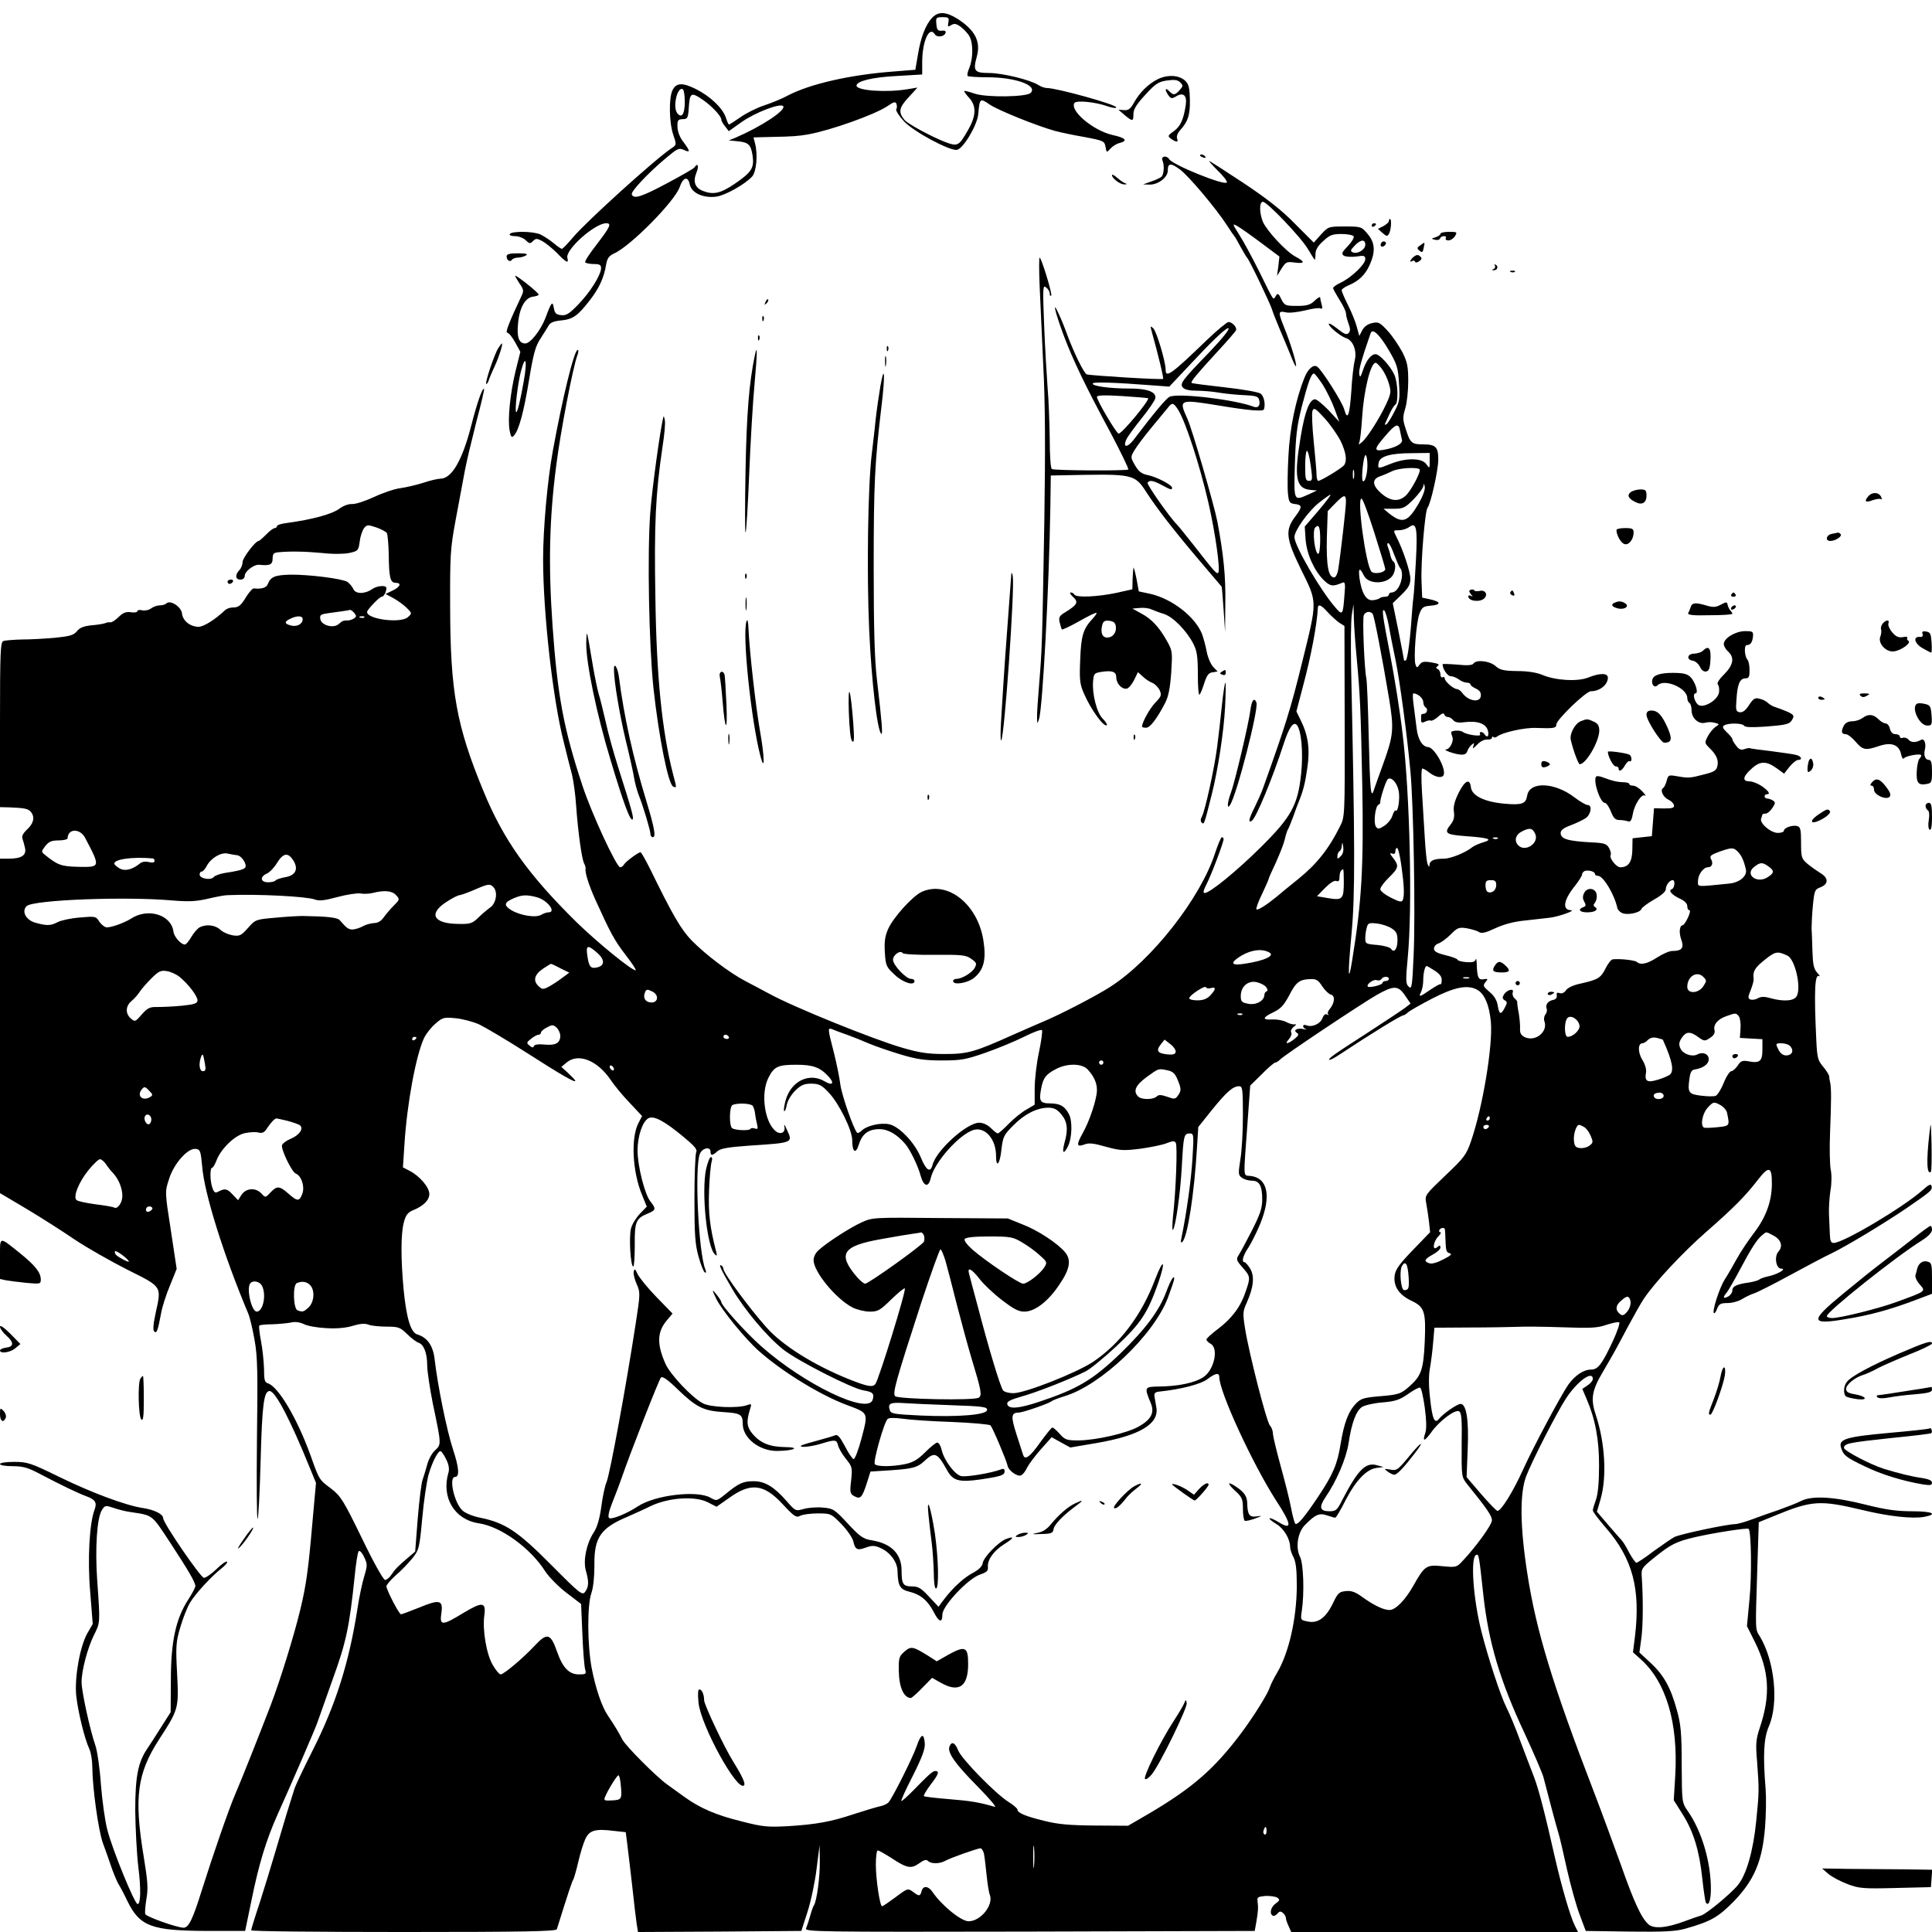 <?xml version="1.0" standalone="no"?>
<!DOCTYPE svg PUBLIC "-//W3C//DTD SVG 20010904//EN"
 "http://www.w3.org/TR/2001/REC-SVG-20010904/DTD/svg10.dtd">
<svg version="1.0" xmlns="http://www.w3.org/2000/svg"
 width="900pt" height="900pt" viewBox="0 0 900 900"
 preserveAspectRatio="xMidYMid meet">
<g transform="translate(0,900) scale(0.1,-0.1)"
fill="#000000" stroke="none">
<path d="M4342 8917 c-30 -32 -53 -91 -66 -172 l-12 -70 -100 -8 c-203 -15
-391 -58 -494 -112 -25 -14 -74 -34 -110 -46 -36 -12 -86 -37 -112 -56 -26
-18 -50 -33 -52 -33 -3 0 -9 15 -15 33 -15 44 -73 99 -139 132 -62 31 -92 30
-109 -5 -18 -35 -16 -150 3 -207 16 -47 16 -48 -7 -63 -73 -48 -397 -341 -459
-415 -25 -29 -48 -54 -52 -54 -4 -1 -22 12 -40 27 -18 15 -46 33 -61 40 -34
15 -133 16 -142 2 -4 -6 7 -10 24 -10 17 0 40 -9 50 -19 17 -17 21 -17 34 -4
13 13 18 13 43 0 16 -9 47 -34 69 -56 43 -45 56 -51 48 -22 -10 38 128 161
181 161 26 0 19 -16 -43 -97 -33 -42 -58 -80 -55 -85 3 -4 21 -8 40 -8 27 0
34 -4 34 -19 0 -31 -51 -113 -106 -169 -42 -44 -57 -53 -80 -50 -23 2 -30 9
-34 33 -6 35 -11 29 -39 -46 -22 -57 -70 -119 -94 -119 -29 0 -40 28 -34 90 6
75 33 124 70 128 15 2 27 6 26 10 0 9 -109 95 -109 87 0 -4 10 -20 21 -37 17
-23 19 -34 11 -51 -62 -131 -79 -177 -69 -177 7 0 23 -20 37 -45 l24 -44 -22
-88 c-25 -103 -38 -226 -28 -278 6 -32 10 -36 20 -24 23 24 46 109 71 262 20
121 30 156 53 190 15 23 32 51 38 61 7 13 24 20 55 23 56 5 79 20 134 91 46
58 69 109 79 172 5 27 13 38 36 49 76 33 283 243 306 309 16 47 39 53 47 13 8
-40 63 -65 124 -57 42 6 133 57 167 94 20 23 27 104 13 155 l-7 27 80 2 c106
2 128 4 175 12 105 19 310 92 368 131 31 21 38 23 43 11 3 -8 3 -20 -1 -25 -3
-6 13 -31 36 -56 44 -48 214 -139 247 -133 29 5 94 114 99 166 7 76 8 76 55
44 41 -27 217 -98 303 -122 22 -6 83 -19 135 -28 91 -17 95 -19 100 -46 5 -28
5 -28 23 -8 10 11 29 23 43 26 39 10 28 24 -33 37 -91 21 -200 113 -178 149 8
14 99 5 154 -15 23 -8 41 -10 41 -5 0 13 -277 90 -323 90 -10 0 -28 6 -40 14
-37 24 -168 56 -230 56 -68 0 -75 10 -57 75 20 71 -7 124 -89 177 -54 34 -90
36 -119 5z m76 -21 c-4 -21 -3 -23 13 -13 15 9 24 7 46 -9 15 -12 34 -32 40
-45 17 -32 16 -102 -1 -144 -8 -18 -12 -36 -8 -39 3 -3 44 -6 92 -6 130 0 236
-38 201 -73 -19 -19 -207 -22 -261 -3 -24 8 -46 14 -48 12 -2 -2 8 -16 22 -31
35 -38 34 -84 -4 -150 -44 -77 -48 -79 -111 -55 -65 26 -172 84 -186 102 -29
35 -25 57 19 104 l42 46 -49 -8 c-98 -16 -235 -6 -235 17 0 21 72 39 187 45
l119 7 0 61 c1 97 34 167 59 126 9 -15 42 -12 49 5 4 10 -1 14 -17 12 -18 -2
-23 4 -25 31 -3 30 -1 32 29 32 28 0 31 -3 27 -24z m-1228 -371 c0 -58 -15
-79 -36 -51 -21 30 2 126 27 110 5 -3 9 -29 9 -59z m84 10 c42 -29 85 -75 86
-91 0 -7 8 -21 18 -33 l17 -22 62 44 c62 43 176 87 191 73 17 -18 -102 -96
-223 -148 l-30 -12 40 -4 c52 -5 63 -15 71 -68 8 -57 -5 -77 -86 -132 -64 -43
-97 -50 -144 -32 -38 14 -49 43 -32 85 13 31 7 50 -9 25 -3 -5 -62 -39 -130
-75 -118 -63 -154 -74 -162 -50 -4 13 73 96 155 165 57 48 64 52 87 42 32 -15
31 -7 -1 36 -17 21 -27 48 -28 70 -1 32 2 36 24 37 22 0 25 5 28 45 5 80 10
83 66 45z m-834 -1310 c-15 -86 -29 -145 -35 -145 -9 0 7 138 23 195 21 77 29
45 12 -50z"/>
<path d="M5395 8632 c-45 -22 -87 -63 -114 -113 -15 -26 -25 -34 -45 -32 l-26
2 29 -25 c37 -31 41 -30 41 5 0 22 14 45 55 89 47 52 61 61 101 67 36 5 50 3
62 -9 14 -14 14 -17 -3 -36 -22 -24 -29 -25 -49 -4 -19 19 -21 5 -3 -20 11
-16 17 -16 34 -6 34 22 53 7 47 -37 -10 -69 -25 -102 -56 -124 -29 -21 -30
-23 -12 -36 24 -17 35 -17 27 3 -3 8 3 25 14 37 37 40 47 71 46 141 -1 53 -5
73 -20 88 -28 28 -81 32 -128 10z"/>
<path d="M5590 8276 c0 -2 7 -7 16 -10 8 -3 12 -2 9 4 -6 10 -25 14 -25 6z"/>
<path d="M5415 8253 c10 -23 7 -65 -4 -76 -5 -5 -26 -15 -47 -22 l-39 -14 31
-1 c40 0 84 34 84 65 0 36 14 37 56 6 40 -29 169 -182 220 -261 16 -25 31 -47
34 -50 3 -3 16 -25 29 -50 14 -25 27 -47 30 -50 10 -8 107 -212 116 -240 4
-14 20 -54 35 -90 16 -36 38 -91 51 -122 12 -32 24 -56 26 -54 6 6 -25 107
-53 176 -31 77 -31 83 6 75 16 -4 56 1 90 9 34 9 67 13 72 9 8 -4 9 2 5 18 -4
13 -7 28 -7 33 0 5 -12 -1 -26 -15 -20 -19 -36 -24 -82 -24 -54 0 -58 2 -73
31 -13 28 -17 30 -26 15 -13 -20 -6 -30 -77 114 -33 66 -75 144 -94 173 -31
49 -32 52 -10 40 13 -7 63 -42 111 -78 l87 -65 -5 -45 -6 -45 21 34 c20 31 24
33 61 28 49 -6 50 3 3 28 -44 24 -132 119 -151 162 -17 42 -17 93 0 93 20 0
180 -168 211 -222 16 -27 29 -48 31 -48 1 0 3 12 3 27 0 18 11 38 36 60 30 28
43 33 85 33 28 0 53 -5 57 -11 3 -6 -9 -26 -27 -45 -28 -29 -31 -36 -19 -45 8
-5 34 -7 58 -4 37 6 42 4 42 -13 0 -23 -66 -86 -115 -109 -19 -9 -35 -20 -35
-25 0 -4 14 -29 30 -55 17 -26 30 -54 30 -62 0 -8 5 -30 12 -48 9 -25 9 -36 0
-45 -9 -9 -21 -4 -52 21 -22 17 -40 28 -40 22 0 -13 55 -58 80 -66 33 -10 52
-59 41 -103 -5 -20 -13 -85 -16 -145 -8 -114 -18 -139 -33 -84 -9 34 -105 185
-126 199 -17 12 -43 -10 -59 -51 -41 -101 -69 -238 -75 -366 -4 -71 -5 -150
-2 -175 4 -40 8 -45 33 -48 34 -4 34 -14 1 -58 -48 -63 -44 -102 25 -243 79
-161 79 -143 7 -436 -54 -220 -79 -298 -181 -583 -8 -24 -27 -65 -40 -92 -27
-53 -32 -75 -14 -64 20 12 96 196 149 359 24 74 44 104 60 89 22 -22 32 -129
21 -230 -15 -145 -46 -200 -187 -340 -113 -112 -238 -214 -262 -214 -9 0 -6
12 8 40 23 44 80 196 80 211 0 5 -4 9 -8 9 -4 0 -18 -33 -31 -72 -67 -210
-295 -501 -489 -625 -66 -43 -245 -135 -317 -164 -27 -12 -88 -38 -135 -59
-180 -81 -212 -90 -319 -90 -79 0 -118 6 -197 29 -135 39 -506 189 -619 251
-33 18 -85 45 -115 61 -72 38 -182 121 -247 187 -50 51 -90 120 -195 335 -21
42 -41 77 -44 77 -10 0 -69 -43 -77 -57 -4 -7 -12 -13 -18 -13 -17 0 -133 250
-176 381 -87 263 -116 418 -139 744 -20 283 -15 499 17 745 20 160 78 459 98
513 6 15 7 27 2 27 -16 0 -70 -220 -116 -472 -25 -138 -45 -361 -45 -503 0
-248 45 -652 96 -851 13 -54 31 -124 39 -154 7 -30 16 -95 19 -145 9 -123 26
-246 37 -267 5 -9 8 -21 7 -25 -4 -16 15 -76 44 -141 73 -161 90 -192 142
-260 31 -40 52 -72 47 -72 -19 0 -174 126 -272 221 -228 224 -343 385 -437
614 -126 305 -154 463 -155 855 -1 248 1 275 26 410 15 80 34 181 42 225 8 44
33 147 54 230 22 82 38 151 36 153 -7 8 -32 -62 -59 -168 -42 -164 -91 -249
-144 -250 -12 0 -48 -8 -80 -19 -31 -10 -79 -21 -106 -25 -27 -3 -83 -22 -123
-41 -41 -19 -87 -34 -102 -33 -18 1 -42 -8 -62 -23 -33 -24 -123 -49 -241 -65
-27 -3 -48 -10 -48 -15 0 -5 -5 -9 -10 -9 -6 0 -24 -13 -40 -30 -16 -16 -32
-30 -35 -30 -15 0 -74 -78 -75 -98 0 -13 -7 -30 -15 -38 -21 -22 -19 -44 5
-44 12 0 20 7 20 18 1 21 44 54 68 51 50 -5 62 1 62 29 0 21 5 27 23 29 59 6
130 4 207 -3 51 -6 102 -5 127 0 41 9 43 11 49 55 3 25 13 53 21 62 12 15 18
15 56 2 23 -8 45 -20 49 -26 4 -7 8 -52 9 -102 1 -105 7 -130 32 -130 29 0 22
-19 -14 -36 l-33 -16 34 -18 c19 -10 47 -30 63 -45 27 -27 27 -27 7 -45 -33
-30 -190 -10 -190 24 0 11 58 71 68 71 10 0 22 23 22 41 0 14 -43 11 -66 -5
-34 -24 -78 -24 -88 0 -5 12 -18 26 -27 33 -26 16 -182 35 -267 34 -73 -2 -91
-10 -105 -45 -6 -16 -30 -23 -64 -19 -6 1 -21 -16 -34 -36 -27 -45 -37 -53
-66 -53 -12 0 -28 -6 -35 -13 -47 -44 -99 -77 -124 -77 -39 1 -73 29 -76 62
-3 31 -55 65 -73 47 -5 -5 -18 -9 -30 -9 -12 0 -30 -6 -41 -14 -10 -8 -29 -12
-41 -9 -13 3 -23 1 -23 -4 0 -5 -14 -8 -30 -5 -23 3 -37 -2 -57 -22 -14 -14
-31 -25 -37 -25 -6 1 -18 0 -26 -4 -8 -3 -37 -8 -65 -10 -35 -4 -54 -11 -67
-28 -15 -18 -33 -23 -101 -30 -45 -4 -114 -8 -154 -8 -39 -1 -78 -4 -87 -7
-14 -5 -16 -49 -16 -390 l0 -384 43 -1 c74 -3 90 -6 103 -24 17 -23 10 -53
-22 -81 -17 -17 -24 -30 -19 -42 3 -9 9 -29 12 -44 6 -33 -18 -48 -76 -48
l-41 0 0 -779 0 -779 123 -73 c67 -40 169 -105 226 -144 57 -38 168 -101 245
-140 162 -81 159 -75 131 -202 -11 -50 -13 -79 -7 -85 12 -12 17 2 32 82 5 30
24 90 42 132 l31 77 -27 179 c-28 179 -28 180 -9 238 22 73 88 147 125 142 21
-3 23 -9 30 -83 10 -125 100 -412 214 -683 8 -18 21 -74 30 -125 14 -77 15
-152 11 -464 -2 -205 -1 -371 3 -368 4 2 10 123 14 267 7 264 15 328 42 328
27 0 97 -135 189 -362 l27 -66 -17 -189 c-19 -220 -29 -288 -56 -401 -30 -124
-92 -324 -137 -443 -54 -140 -137 -350 -167 -419 -30 -70 -102 -278 -155 -446
-42 -135 -61 -174 -85 -174 -30 0 -173 51 -178 63 -3 7 0 39 5 71 9 49 6 84
-13 200 -45 273 -30 385 72 543 92 142 92 144 84 308 -7 128 -5 147 15 215 12
41 32 92 44 112 25 43 100 124 148 162 18 14 29 28 26 31 -4 4 -26 -11 -49
-34 -24 -23 -50 -41 -59 -41 -15 0 -190 255 -190 278 0 19 -42 39 -94 47 -77
11 -239 71 -392 146 -131 64 -146 69 -208 69 -37 0 -66 -4 -66 -10 0 -6 26
-10 59 -10 46 0 71 -7 117 -31 116 -61 190 -96 226 -109 43 -16 51 -30 38 -64
-23 -62 -33 -229 -20 -380 l12 -151 -26 -45 c-34 -62 -59 -203 -51 -288 8 -74
38 -199 61 -249 8 -17 14 -55 14 -85 1 -99 28 -293 49 -353 12 -33 30 -82 39
-110 9 -27 24 -63 33 -80 10 -16 29 -52 42 -80 58 -119 112 -139 371 -140
l178 0 29 140 c35 173 69 283 121 400 72 160 180 409 188 435 5 14 36 102 69
195 64 175 79 249 103 480 6 61 14 114 19 119 4 5 16 -7 25 -27 16 -33 16 -39
1 -89 -9 -29 -24 -98 -32 -153 -39 -251 -101 -446 -209 -660 -42 -83 -80 -163
-85 -180 -5 -16 -21 -68 -36 -115 -14 -47 -39 -130 -55 -185 -16 -55 -47 -156
-69 -225 -23 -69 -41 -128 -41 -132 0 -5 320 -8 710 -8 560 0 711 3 714 13 56
179 71 224 77 232 3 6 14 43 23 82 9 40 24 88 33 107 19 40 46 48 133 37 l55
-6 7 -55 c4 -30 14 -118 23 -195 8 -77 18 -157 21 -178 l6 -37 381 2 380 3 29
90 c16 50 35 140 42 200 l14 110 1 -76 c1 -72 -14 -183 -27 -204 -4 -5 -12
-28 -18 -50 -6 -22 -15 -48 -19 -58 -7 -16 45 -17 1041 -15 l1049 3 8 45 c8
48 9 63 5 95 -3 17 4 20 37 23 22 1 47 -3 55 -8 13 -9 12 -13 -7 -27 -23 -16
-31 -47 -14 -57 5 -3 14 1 21 9 10 12 16 13 26 4 8 -6 14 -17 14 -23 0 -7 6
-24 13 -39 l12 -27 668 0 668 0 -14 28 c-21 40 -62 182 -92 312 -49 217 -77
325 -100 385 -13 33 -41 107 -63 165 -21 58 -50 128 -64 155 -27 53 -85 229
-117 355 -39 155 -52 348 -24 357 12 4 13 -2 33 -187 24 -219 77 -399 192
-644 43 -93 83 -186 88 -205 22 -86 60 -229 70 -261 6 -19 24 -96 40 -170 17
-74 43 -169 59 -210 l28 -75 203 -3 c161 -2 215 1 259 13 121 34 155 54 228
128 95 99 132 186 145 342 5 60 6 142 3 180 -13 162 -9 237 15 293 47 108 27
305 -42 419 -22 36 -21 20 -12 310 l7 222 71 29 c177 73 213 75 411 28 123
-30 234 -42 289 -32 67 13 37 26 -57 26 -70 0 -122 7 -217 31 -147 37 -248 43
-300 17 -19 -10 -66 -28 -105 -42 -38 -13 -96 -33 -127 -45 -32 -12 -66 -21
-76 -21 -36 0 -258 -47 -282 -60 -13 -7 -57 -37 -97 -66 -39 -30 -76 -54 -80
-54 -4 0 -19 21 -33 46 -13 26 -29 52 -35 58 -6 6 -34 39 -63 72 l-53 62 17
58 c30 104 21 263 -22 392 -25 75 -19 114 32 200 56 96 56 96 117 211 28 52
61 111 74 130 51 77 183 218 293 314 128 112 182 167 242 245 49 63 63 57 62
-26 -1 -80 -28 -153 -83 -225 -26 -34 -63 -89 -81 -122 -18 -33 -43 -76 -56
-96 -25 -40 -59 -147 -50 -156 3 -3 10 6 15 21 9 22 17 26 48 26 21 0 52 8 69
19 17 10 41 22 55 26 13 4 87 41 164 83 77 42 166 89 198 104 73 36 236 134
347 209 115 79 122 85 118 103 -2 13 -12 9 -43 -19 -89 -79 -368 -245 -413
-245 -13 0 -17 9 -18 43 -1 23 -3 65 -4 92 -1 28 2 77 7 110 6 33 6 76 1 97
-4 21 -6 97 -3 170 6 153 6 205 1 233 -3 11 -5 25 -5 32 -1 6 -13 26 -28 44
-25 29 -28 42 -32 123 -11 229 -7 311 13 299 6 -3 2 4 -9 16 -16 18 -20 39
-22 100 -1 42 -3 90 -4 106 0 17 2 64 6 106 7 71 9 76 36 86 38 15 37 44 -1
66 -16 10 -43 29 -60 43 -28 24 -30 30 -30 99 0 61 -3 73 -18 77 -22 6 -62 -8
-62 -22 0 -5 -12 -10 -28 -10 -33 0 -86 45 -78 67 3 8 6 17 6 19 0 2 7 4 15 4
8 0 22 12 31 26 15 22 15 27 3 35 -8 5 -20 9 -26 9 -7 0 -13 5 -13 10 0 6 5
10 10 10 19 0 10 15 -23 38 -18 12 -43 22 -55 22 -36 0 -35 20 4 56 43 41 72
41 125 2 l30 -22 25 32 c14 17 32 32 40 32 22 0 16 17 -8 23 -13 4 -66 11
-118 18 -52 6 -97 12 -100 14 -3 1 -14 -1 -25 -5 -14 -5 -25 -1 -37 16 -10 12
-18 26 -18 31 0 4 -12 19 -26 32 -19 18 -22 26 -12 32 19 12 86 11 93 -2 5 -7
36 -8 94 -4 106 8 118 11 131 35 9 16 5 21 -22 34 -18 8 -43 17 -55 21 -13 3
-29 13 -37 20 -7 8 -25 17 -39 20 -22 6 -29 1 -49 -29 -16 -25 -29 -35 -43
-34 -18 3 -20 9 -16 58 4 72 16 100 41 100 17 0 20 7 20 38 0 21 -4 42 -9 48
-14 14 -18 69 -4 69 17 0 26 12 29 40 2 23 -1 25 -37 25 -44 0 -99 -33 -99
-60 0 -9 9 -25 20 -35 31 -28 25 -62 -18 -106 -24 -23 -35 -42 -30 -47 5 -5 8
-22 6 -36 -4 -36 -70 -76 -96 -60 -18 12 -29 54 -14 54 14 0 3 42 -17 69 -14
18 -29 24 -63 26 -66 3 -107 -5 -118 -24 -12 -24 5 -50 22 -33 32 32 138 -13
138 -60 0 -9 5 -20 10 -23 6 -3 10 -19 10 -34 0 -36 32 -65 62 -58 13 4 34 4
46 0 23 -6 23 -6 2 -20 -11 -8 -27 -28 -35 -44 -15 -28 -14 -31 7 -52 34 -32
45 -59 38 -86 -4 -20 -16 -27 -60 -38 -68 -18 -75 -18 -127 -9 -40 7 -42 6
-49 -21 -4 -15 -11 -31 -17 -34 -15 -10 1 -43 25 -54 13 -6 24 -17 26 -26 2
-12 -7 -15 -45 -15 l-48 1 -5 -65 -5 -65 -45 -5 -45 -5 -1 -54 c-1 -56 -18
-81 -56 -81 -19 0 -53 44 -45 57 3 5 0 19 -7 32 -12 21 -22 24 -82 27 -112 6
-144 16 -144 44 0 13 15 24 48 36 26 10 57 25 69 33 25 18 31 61 9 61 -8 0
-36 16 -62 36 -93 71 -210 75 -220 7 -6 -37 -24 -44 -103 -37 -95 8 -155 37
-159 77 -5 43 -28 32 -58 -28 -19 -39 -25 -65 -21 -88 3 -23 -1 -39 -14 -56
-34 -42 -26 -49 69 -56 110 -8 128 -15 81 -29 -20 -6 -42 -16 -50 -22 -32 -26
-101 -54 -133 -54 -46 0 -66 -9 -67 -29 0 -12 -2 -11 -9 4 -4 12 -10 68 -13
125 -4 58 -9 153 -13 213 -4 62 -3 107 2 107 5 0 20 -9 34 -20 26 -20 55 -26
64 -12 16 26 -41 131 -72 132 -26 2 -47 35 -53 88 -4 31 -10 81 -14 110 -4 28
-5 52 -1 52 20 0 46 -23 46 -40 0 -10 5 -22 11 -25 13 -8 6 -30 -9 -30 -7 0
-12 -3 -12 -7 0 -5 0 -15 0 -23 0 -12 5 -13 18 -7 9 5 22 8 27 5 6 -2 22 7 35
19 16 15 25 18 28 10 2 -7 9 -12 17 -12 7 0 18 -7 25 -15 8 -10 24 -13 53 -9
61 7 99 -7 108 -39 7 -26 -3 -37 -16 -17 -3 6 -11 10 -16 10 -6 0 -7 -5 -4
-11 8 -12 -63 -2 -80 11 -12 10 -55 8 -55 -2 0 -4 3 -14 6 -22 7 -18 -12 -56
-29 -57 -19 -1 35 -21 65 -24 19 -2 29 3 33 15 3 10 12 24 21 31 12 10 13 9 7
-7 -5 -14 -1 -12 18 7 14 15 33 25 47 24 12 -1 22 3 22 8 0 6 3 7 7 4 3 -4 11
-3 17 2 24 19 130 43 184 40 80 -3 92 -1 92 16 0 22 138 155 161 155 41 0 79
30 79 63 0 22 -36 23 -91 1 -49 -20 -153 -14 -214 12 -26 11 -67 18 -117 18
-64 1 -81 5 -102 24 -28 24 -90 30 -102 11 -5 -8 -29 -10 -75 -5 -38 3 -69 4
-69 2 0 -22 23 -56 38 -56 10 0 27 -7 38 -15 10 -8 27 -15 37 -15 9 0 17 -4
17 -8 0 -5 12 -14 26 -20 18 -9 24 -19 22 -35 -4 -32 -59 -23 -86 15 -7 10
-19 18 -25 18 -17 1 -57 36 -57 50 0 6 -4 8 -10 5 -5 -3 -10 3 -10 14 0 10 -6
22 -12 24 -10 4 -10 8 0 15 10 7 1 11 -29 16 -35 6 -46 4 -56 -10 -12 -16 -13
-16 -19 0 -10 26 3 196 18 236 11 30 18 35 47 38 57 4 56 19 -1 31 l-33 7 -3
74 c-4 89 16 330 28 345 15 18 50 176 50 224 0 59 -12 71 -71 71 -53 0 -60 6
-81 73 -14 42 -14 54 -2 94 8 25 14 83 14 127 0 68 -4 89 -27 135 -16 30 -46
75 -68 99 -37 40 -44 44 -73 37 -20 -4 -37 -16 -46 -33 l-14 -27 -12 44 c-6
23 -25 69 -41 101 -16 31 -29 62 -29 68 0 5 14 15 30 22 49 20 79 49 100 95
28 62 26 104 -9 145 -28 34 -30 35 -106 35 -76 0 -77 0 -111 -37 l-34 -38 -88
88 c-61 63 -132 118 -240 190 -85 56 -156 102 -159 102 -3 0 16 -21 41 -46 26
-25 44 -49 41 -54 -10 -16 -253 82 -269 109 -12 19 -39 13 -31 -6z m945 -393
c0 -23 -35 -44 -57 -36 -14 6 -13 10 7 31 28 30 50 32 50 5z m110 -492 c38
-65 43 -82 47 -153 5 -73 3 -86 -21 -132 -14 -28 -31 -55 -37 -59 -6 -4 -10
-3 -7 2 2 5 12 26 21 46 9 20 21 39 27 43 15 9 12 101 -4 138 -18 41 -69 97
-88 97 -21 0 -43 -28 -59 -75 -11 -33 -14 -36 -17 -17 -3 19 10 66 53 190 9
25 42 -7 85 -80z m-33 -86 c12 -16 27 -47 33 -69 11 -37 10 -46 -12 -94 -31
-67 -90 -160 -114 -179 -16 -13 -17 -13 -11 2 3 9 9 59 12 110 8 130 40 258
63 258 5 0 18 -13 29 -28z m-275 -74 c18 -29 43 -80 55 -113 l22 -60 -49 53
c-27 28 -56 52 -64 52 -26 0 -48 -59 -67 -175 -32 -189 -22 -240 44 -247 l32
-3 -39 -18 c-70 -31 -69 -35 -64 141 4 130 9 176 32 267 30 115 44 155 57 155
4 0 22 -24 41 -52z m84 -264 c24 -51 30 -89 16 -110 -8 -13 -108 -74 -121 -74
-4 0 -8 12 -8 28 0 15 -6 84 -13 153 -7 69 -10 135 -6 145 7 17 14 12 58 -36
27 -30 60 -78 74 -106z m276 49 c3 -16 7 -34 9 -42 5 -17 -31 -37 -83 -46 -49
-9 -49 2 5 64 48 57 63 62 69 24z m-416 -163 c9 -64 8 -70 -8 -70 -16 0 -18
10 -18 70 0 39 4 70 8 70 5 0 13 -31 18 -70z m554 23 c0 -37 0 -37 -16 -15
-20 29 -93 30 -164 2 -63 -25 -62 -25 -58 3 4 31 54 46 156 46 l82 1 0 -37z
m-290 -20 c0 -43 -13 -85 -22 -73 -8 10 4 120 13 120 5 0 9 -21 9 -47z m-63
-60 c-3 -10 -5 -2 -5 17 0 19 2 27 5 18 2 -10 2 -26 0 -35z m306 41 c9 -9 -42
-105 -67 -125 -32 -28 -70 -23 -111 12 -43 38 -45 66 -7 80 15 5 41 16 57 24
30 15 116 20 128 9z m-5 -161 c-51 -86 -75 -94 -138 -44 l-25 21 48 0 c44 0
52 4 93 45 24 25 45 53 45 63 1 11 3 10 6 -5 3 -13 -9 -45 -29 -80z m-468 -34
l-62 -72 4 -61 c6 -70 41 -146 86 -190 30 -28 41 -29 84 -11 14 6 16 -1 11
-57 -7 -94 -9 -97 -43 -57 -69 79 -190 287 -190 327 0 30 62 117 113 159 29
23 53 40 55 38 2 -2 -24 -36 -58 -76z m130 44 c0 -30 -26 -254 -36 -315 -3
-21 -12 -38 -19 -38 -27 0 -37 57 -34 184 l4 125 34 35 c42 43 51 45 51 9z
m132 -144 c27 -85 50 -161 51 -169 2 -17 -50 -27 -64 -13 -26 26 -70 348 -46
340 6 -2 32 -73 59 -158z m194 -128 c-4 -75 -9 -154 -12 -176 -3 -21 -6 -62
-8 -90 -7 -105 -19 -196 -27 -201 -5 -3 -9 -2 -9 3 0 4 -12 65 -26 136 l-26
127 41 40 c32 31 41 47 41 74 0 33 -35 138 -66 197 -14 29 -14 29 13 29 16 0
37 7 48 15 33 25 39 -4 31 -154z m-446 94 c0 -36 -4 -65 -9 -65 -16 0 -29 109
-14 123 17 17 23 2 23 -58z m344 -67 c11 -29 23 -57 27 -62 26 -29 -2 -116
-38 -116 -7 0 -13 -4 -13 -10 0 -5 -8 -10 -18 -10 -10 0 -22 -3 -25 -7 -4 -3
-18 -8 -32 -9 -31 -3 -52 33 -62 103 -6 48 1 52 21 11 20 -40 102 -41 132 -1
15 20 18 59 5 67 -5 3 -11 16 -14 28 -2 13 -8 31 -12 41 -4 9 -3 17 2 17 5 0
17 -24 27 -52z m-308 -271 c16 -17 40 -39 53 -48 l24 -15 1 -445 c1 -441 1
-444 -22 -489 -51 -103 -108 -175 -192 -243 -47 -38 -94 -76 -105 -86 -44 -36
-86 -63 -92 -57 -3 3 8 35 26 71 17 36 31 68 31 71 0 3 15 37 34 77 18 40 37
88 41 107 4 19 11 40 14 45 4 6 15 33 25 60 10 28 21 59 26 70 21 52 30 86 40
158 13 87 4 152 -31 222 l-20 41 30 114 c38 141 66 289 70 368 1 20 16 14 47
-21z m134 -212 c16 -174 19 -239 26 -595 7 -378 -3 -545 -47 -813 -19 -118
-21 -67 -3 124 17 184 16 403 -2 1238 -2 106 -1 217 3 245 l8 51 2 -70 c1 -38
7 -119 13 -180z m-4669 209 c10 -13 10 -17 -2 -25 -8 -5 -20 -9 -26 -9 -25 0
-28 -2 -45 -17 -25 -22 -82 -6 -86 24 -3 19 3 22 40 27 45 6 89 12 99 15 4 0
12 -6 20 -15z m4818 -56 c6 -35 20 -106 31 -158 21 -101 54 -348 70 -520 15
-154 24 -681 15 -864 -6 -143 -9 -157 -23 -142 -14 13 -14 30 -4 138 22 228
10 761 -24 1038 -13 112 -38 265 -59 375 -34 175 -39 208 -27 202 5 -4 15 -35
21 -69z m-74 51 c7 -11 44 -202 76 -394 23 -140 21 -169 -27 -302 -20 -54 -39
-109 -44 -123 -14 -45 -18 -2 -24 250 -3 135 -8 256 -11 270 -9 39 -19 276
-12 294 7 18 33 21 42 5z m-4985 -23 c0 -23 -26 -37 -54 -30 -32 8 -33 18 -3
32 31 15 57 14 57 -2z m287 8 c-3 -3 -12 -4 -19 -1 -8 3 -5 6 6 6 11 1 17 -2
13 -5z m4818 -806 c8 -32 -2 -104 -13 -94 -3 4 -11 -7 -16 -25 -6 -17 -24 -38
-39 -47 -24 -15 -29 -15 -38 -2 -11 18 -3 92 12 101 6 3 10 8 9 10 -4 7 23 94
33 107 14 18 44 -11 52 -50z m635 -199 c25 -45 -47 -94 -80 -54 -17 21 -9 48
20 62 35 18 48 16 60 -8z m-6754 -21 c73 -139 73 -138 -33 -136 -78 2 -95 8
-155 57 -16 13 -16 15 3 40 17 21 30 26 62 26 23 0 42 5 42 10 1 46 57 47 81
3z m6581 -4 c-3 -3 -12 -4 -19 -1 -8 3 -5 6 6 6 11 1 17 -2 13 -5z m-731 -82
c-15 -15 -16 -15 -16 0 0 9 5 20 10 23 6 3 11 16 11 28 2 16 3 14 6 -7 3 -18
-1 -35 -11 -44z m282 -44 c13 -91 15 -139 7 -160 -5 -12 -15 -10 -55 10 -28
14 -50 31 -50 40 0 8 18 33 40 54 46 45 48 55 19 92 -15 19 -16 24 -5 20 11
-4 16 -1 16 10 0 9 4 16 8 16 5 0 14 -37 20 -82z m1567 65 c17 -17 28 -40 38
-83 7 -30 -28 -61 -77 -66 -160 -16 -146 -17 -146 13 0 28 25 63 46 63 19 0
26 18 15 37 -8 15 -3 20 37 35 60 21 67 21 87 1z m-6990 -17 c22 -3 49 -46 36
-59 -8 -8 -35 -15 -96 -24 -22 -4 -44 -12 -50 -19 -13 -16 -65 -7 -65 12 0 8
4 14 10 14 5 0 15 11 23 26 19 36 65 64 96 58 14 -3 35 -7 46 -8z m260 -22
c27 -41 13 -72 -35 -80 -22 -4 -43 -11 -46 -15 -3 -5 -18 -9 -35 -9 -36 0 -40
26 -5 41 13 6 34 28 47 50 28 45 50 49 74 13z m-652 7 c4 -1 7 -6 7 -12 0 -7
-10 -9 -26 -5 -16 4 -33 2 -43 -7 -33 -27 -67 -36 -91 -24 -13 7 -25 17 -27
22 -7 22 84 35 180 26z m7525 -37 c28 -20 28 -30 -3 -50 -50 -33 -110 12 -63
48 28 22 38 22 66 2z m-1978 -71 c0 -82 -6 -88 -72 -77 l-53 9 38 39 c23 23
43 36 52 32 11 -4 15 1 15 18 0 20 7 36 17 36 2 0 3 -26 3 -57z m1170 36 c0
-5 6 -9 14 -9 25 0 77 -88 90 -149 1 -7 10 -18 20 -23 23 -13 85 -1 92 17 3 8
30 28 60 45 34 19 54 37 54 48 0 19 18 42 32 42 13 0 9 -38 -4 -42 -18 -6 -1
-26 37 -44 22 -10 35 -23 35 -35 0 -11 4 -19 10 -19 5 0 2 -16 -7 -35 -9 -19
-20 -35 -24 -35 -15 0 -19 -34 -7 -67 14 -39 3 -53 -42 -53 -14 0 -45 -14 -70
-30 -46 -30 -78 -37 -95 -21 -9 8 -80 16 -112 12 -7 0 -22 -19 -33 -41 -23
-46 -35 -53 -113 -71 -36 -7 -64 -20 -72 -32 -8 -12 -20 -17 -30 -13 -11 4
-15 1 -13 -11 2 -11 -5 -19 -17 -21 -24 -5 -37 -22 -30 -41 3 -7 0 -20 -6 -27
-6 -8 -8 -21 -5 -30 19 -49 -40 -98 -90 -76 -18 9 -24 19 -23 39 1 16 -2 48
-6 73 -5 25 -8 48 -7 52 1 3 -5 11 -13 18 -7 6 -11 18 -8 27 8 21 -27 13 -41
-10 -8 -13 -8 -20 4 -27 12 -7 12 -12 0 -34 -18 -35 -26 -33 -33 10 -4 25 -17
46 -39 64 -29 25 -31 29 -18 45 13 15 12 17 -10 13 -24 -3 -29 9 -31 77 -1 17
-3 23 -5 15 -3 -11 -15 -14 -44 -12 -22 2 -40 7 -40 11 0 4 -25 14 -55 21 -41
10 -55 18 -55 31 0 10 10 21 21 24 12 4 38 23 57 42 31 32 39 34 74 29 21 -4
47 -11 56 -17 14 -9 31 -5 78 17 39 18 86 31 139 36 44 5 96 11 115 13 41 5
123 34 98 35 -41 1 -35 46 17 111 19 24 35 49 35 56 0 6 6 13 13 16 17 5 47
-3 47 -14z m-460 -53 c0 -24 -23 -41 -41 -30 -5 3 -9 16 -9 30 0 19 5 24 25
24 20 0 25 -5 25 -24z m-4672 -8 c22 -22 14 -75 -14 -95 -14 -10 -39 -31 -56
-48 -28 -27 -38 -30 -92 -29 -117 1 -142 47 -57 102 27 18 55 32 62 32 8 1 39
12 69 25 64 28 72 29 88 13z m-453 -38 c18 -19 17 -21 -11 -49 -16 -16 -37
-41 -47 -55 -12 -17 -27 -26 -45 -26 -15 -1 -38 -7 -52 -15 -14 -8 -35 -14
-47 -15 -20 0 -29 7 -60 43 -10 13 -57 18 -173 20 -19 0 -76 -3 -127 -8 -91
-8 -93 -8 -128 -48 -32 -36 -39 -39 -72 -34 -20 4 -46 15 -58 27 -23 21 -65
26 -95 10 -10 -5 -27 -25 -39 -45 -11 -19 -24 -35 -30 -35 -18 0 -50 36 -53
60 -10 79 -119 112 -197 61 -30 -19 -89 -41 -113 -41 -10 0 -25 12 -35 26 -16
26 -19 26 -90 20 -41 -3 -87 -13 -103 -21 -34 -18 -52 -18 -103 -4 -46 12 -68
53 -43 78 30 29 459 46 683 26 72 -6 108 -4 160 8 38 9 79 17 93 17 142 6 367
-6 406 -20 20 -8 46 -5 105 11 44 12 92 19 107 17 15 -3 41 -2 57 2 56 14 91
11 110 -10z m657 -10 c49 -14 91 -70 53 -70 -8 0 -23 -5 -33 -11 -25 -16 -98
-4 -140 21 -37 23 -34 36 12 56 38 16 60 17 108 4z m3981 -145 c22 -14 27 -25
27 -56 0 -39 -16 -61 -30 -39 -5 7 -33 15 -64 18 -53 4 -56 6 -56 31 0 14 3
37 7 50 5 21 10 23 48 19 23 -3 53 -13 68 -23z m-3704 -111 c38 -32 40 -61 5
-70 -32 -8 -40 0 -48 54 -7 49 1 52 43 16z m3134 -1 c27 -15 -21 -38 -112 -52
-61 -10 -72 0 -34 27 52 36 109 46 146 25z m2414 -15 c35 -17 65 -147 43 -188
-12 -23 -60 -27 -122 -10 -27 8 -44 8 -59 0 -11 -7 -27 -9 -35 -6 -12 5 -12
11 2 45 8 21 15 45 13 52 -4 35 5 50 52 88 50 40 59 41 106 19z m-5716 -59
l41 -20 -34 -25 c-18 -14 -46 -32 -61 -40 -26 -14 -31 -14 -48 2 -27 25 -20
54 20 81 19 13 36 23 38 23 2 0 22 -9 44 -21z m4073 -11 c23 -15 33 -29 32
-44 0 -12 -3 -21 -5 -19 -2 3 -23 -9 -47 -25 -50 -35 -58 -37 -44 -11 5 11 10
35 10 55 0 33 8 66 16 66 2 0 19 -10 38 -22z m-5846 -30 c40 -33 82 -88 82
-108 0 -14 -14 -19 -72 -25 -40 -4 -92 -6 -114 -6 -36 1 -46 -4 -74 -35 -30
-35 -32 -35 -51 -18 -26 23 -24 58 4 81 12 10 29 29 38 43 9 14 34 42 55 63
33 33 44 38 72 33 18 -3 45 -15 60 -28z m7097 -42 c-23 -35 -75 -37 -75 -3 0
48 44 76 74 47 17 -17 17 -19 1 -44z m-1465 34 c0 -5 -7 -10 -15 -10 -8 0 -15
-4 -15 -9 0 -9 -60 -24 -68 -17 -9 10 27 36 41 30 8 -3 18 -1 22 5 8 14 35 14
35 1z m373 3 c-7 -2 -19 -2 -25 0 -7 3 -2 5 12 5 14 0 19 -2 13 -5z m-684 -37
c12 -18 30 -36 40 -39 22 -5 19 -39 -5 -68 -8 -9 -11 -19 -7 -24 5 -4 2 -5 -5
-1 -8 5 -16 -2 -22 -18 -10 -26 -48 -43 -75 -32 -18 7 -20 -10 -2 -18 6 -3 2
-3 -10 0 -29 7 -51 -5 -32 -17 11 -7 9 -13 -11 -29 -32 -25 -48 -26 -26 -1 10
11 15 25 11 31 -4 6 1 18 11 26 14 11 15 14 4 12 -8 -1 -26 4 -40 12 -14 7
-42 12 -62 11 -50 -3 -48 9 5 34 33 16 48 32 73 79 32 62 48 74 101 75 25 1
35 -6 52 -33z m-261 -4 c8 -11 9 -18 2 -20 -5 -2 -10 -9 -10 -16 0 -28 -38
-49 -75 -42 -31 6 -35 11 -35 36 0 44 33 73 73 65 18 -4 38 -14 45 -23z m-258
-5 c26 7 25 -5 -2 -34 -15 -16 -33 -23 -60 -23 -21 0 -38 4 -38 10 0 13 74 62
78 51 2 -5 12 -7 22 -4z m905 -34 l26 -38 -23 -18 c-13 -10 -88 -60 -168 -112
-174 -112 -193 -126 -187 -132 3 -2 24 9 48 25 148 98 285 182 296 182 3 0 14
6 22 14 9 8 60 37 114 65 101 52 163 65 207 41 35 -18 58 -72 65 -150 10 -110
-38 -398 -92 -555 -22 -64 -32 -78 -120 -161 -95 -91 -96 -91 -89 -130 4 -21
10 -60 13 -87 l5 -47 -80 -83 c-61 -63 -81 -90 -85 -118 -7 -50 19 -90 77
-118 62 -29 69 -50 63 -192 -6 -129 -16 -158 -71 -207 -41 -36 -49 -39 -147
-47 -65 -6 -80 -10 -102 -33 -36 -37 -56 -91 -72 -189 -15 -94 -35 -141 -105
-246 -63 -94 -96 -134 -106 -125 -4 4 -13 38 -20 75 -7 38 -29 124 -48 193
-19 69 -35 136 -36 149 0 14 -6 32 -14 40 -16 18 -97 334 -116 452 -11 70 -11
80 8 121 32 72 37 122 16 158 -10 16 -22 30 -26 30 -16 0 -8 31 18 69 14 22
39 72 55 111 52 128 35 213 -46 222 -35 4 -33 -20 -14 242 l13 179 54 53 c29
30 58 54 62 54 5 0 15 6 23 14 21 22 379 260 450 301 80 45 100 45 132 -2z
m-3504 17 c29 -16 25 -50 -6 -50 -27 0 -41 20 -31 45 6 18 11 18 37 5z m2746
-106 c-3 -3 -12 -4 -19 -1 -8 3 -5 6 6 6 11 1 17 -2 13 -5z m2313 -8 c6 -8 10
-34 8 -58 l-3 -43 53 -3 52 -3 0 -48 c0 -55 -12 -65 -65 -55 -28 5 -36 2 -50
-20 -10 -14 -23 -26 -30 -26 -7 0 -23 -24 -35 -54 -12 -30 -29 -57 -38 -61 -9
-3 -39 -3 -68 1 -58 7 -63 14 -54 79 4 30 10 41 25 43 39 6 65 25 65 48 0 24
-28 36 -53 22 -25 -13 -67 2 -79 28 -8 18 -7 29 6 49 20 30 39 32 77 4 28 -20
31 -20 55 -4 17 11 24 23 21 35 -7 26 14 52 54 66 45 16 45 16 59 0z m-742
-44 c3 -20 -30 -52 -55 -52 -17 0 -17 72 -1 88 16 16 52 -7 56 -36z m-5126 6
c29 -14 127 -72 218 -130 167 -107 230 -143 230 -133 0 3 -15 19 -32 35 l-33
30 24 20 c54 46 144 11 206 -81 16 -24 55 -72 88 -106 l58 -62 -17 -33 c-36
-69 -28 -229 18 -337 l21 -52 -32 -33 c-17 -18 -36 -48 -41 -67 -11 -36 -3
-179 10 -179 4 0 7 45 7 99 -1 110 5 125 61 148 38 16 39 22 12 56 -27 34 -60
166 -60 238 0 66 23 135 51 150 25 13 74 -13 162 -86 53 -44 67 -60 60 -73 -4
-10 -8 -107 -8 -217 0 -164 3 -212 19 -268 10 -37 23 -70 29 -74 7 -4 8 0 3
13 -32 78 -51 474 -26 538 10 28 50 37 50 11 0 -20 9 -19 32 2 14 13 49 19
146 26 210 14 207 12 176 78 -9 21 -13 25 -10 11 6 -28 -17 -40 -41 -21 -52
43 -70 177 -33 249 26 52 45 60 130 60 77 0 110 -12 149 -54 30 -32 20 -46
-18 -23 -71 42 -156 1 -181 -88 -7 -25 -10 -48 -7 -51 3 -3 9 10 12 29 4 20
21 48 40 67 27 26 41 32 76 32 36 -1 47 -7 80 -42 48 -51 109 -175 109 -221 0
-56 16 -67 30 -23 16 52 45 74 97 74 40 0 82 -24 121 -70 22 -26 60 -104 71
-148 14 -49 36 -55 46 -13 16 76 137 211 203 228 53 13 102 -45 102 -121 0
-60 18 -40 25 28 7 60 11 69 54 112 53 54 110 83 163 84 28 0 42 -7 62 -31 28
-33 33 -70 15 -132 -13 -49 -5 -58 16 -17 19 38 22 119 4 151 -19 36 -40 48
-85 49 -49 0 -55 10 -44 68 9 50 22 68 71 93 53 27 120 25 146 -3 30 -33 43
-63 43 -96 0 -41 -34 -144 -67 -202 -30 -54 -28 -65 10 -51 19 8 44 5 99 -11
66 -18 81 -19 162 -9 48 7 103 18 122 26 25 10 35 11 41 2 9 -12 1 -225 -13
-347 -3 -36 -4 -62 0 -59 12 12 34 165 41 289 8 149 10 160 37 160 19 0 20 -4
13 -117 -6 -100 -27 -251 -51 -368 -5 -21 -3 -27 4 -20 24 23 55 221 68 438
l6 97 64 80 c68 84 98 110 126 110 16 0 18 -12 18 -136 0 -74 -5 -167 -12
-206 -10 -65 -10 -72 7 -84 10 -8 31 -14 47 -14 35 0 48 -24 48 -88 0 -40 -10
-69 -48 -144 -26 -51 -54 -103 -62 -115 -12 -19 -11 -24 18 -57 37 -42 38 -46
15 -112 -23 -70 -63 -124 -127 -173 -31 -23 -56 -46 -56 -51 0 -5 9 -14 20
-20 38 -21 16 -122 -34 -155 -41 -27 -116 -43 -210 -44 -65 -1 -66 -3 -35 -78
18 -43 2 -75 -54 -107 -54 -32 -200 -65 -283 -66 -55 0 -63 3 -87 30 -15 17
-30 30 -35 30 -4 0 -29 -32 -57 -70 -47 -67 -71 -84 -79 -57 -2 6 -16 50 -31
96 -27 85 -25 100 12 101 18 0 136 41 149 51 6 5 33 16 60 24 171 50 417 284
484 458 16 43 30 84 30 90 0 21 -17 -7 -36 -58 -33 -90 -98 -177 -216 -291
-128 -123 -198 -164 -377 -224 -96 -32 -144 -36 -149 -10 -2 11 16 20 65 34
70 19 227 81 299 117 23 11 88 65 146 119 113 106 144 154 193 292 37 107 26
122 -14 18 -63 -167 -164 -300 -289 -384 -79 -52 -317 -146 -372 -146 -20 0
-42 6 -47 13 -13 15 -70 206 -117 387 -20 74 -39 145 -42 158 -9 33 14 20 51
-28 17 -22 62 -65 101 -95 56 -43 78 -55 106 -55 49 0 112 48 165 129 47 69
54 112 25 147 -33 41 -129 104 -198 130 l-69 28 -315 2 c-314 3 -315 3 -368
-21 -52 -24 -157 -91 -199 -129 -13 -11 -23 -31 -23 -46 0 -54 104 -181 182
-221 21 -10 56 -19 80 -19 38 0 48 6 100 57 32 31 60 54 63 51 8 -7 -122 -427
-137 -445 -13 -17 -37 -12 -123 22 -164 66 -311 158 -385 242 -81 91 -200 253
-200 272 0 5 -4 13 -10 16 -15 9 -1 -20 52 -111 59 -99 160 -219 236 -280 67
-53 320 -182 375 -191 43 -7 51 -15 42 -44 -23 -70 -318 72 -517 248 -73 64
-188 192 -188 208 0 4 -9 18 -20 32 -24 31 -25 27 -3 -18 26 -53 137 -189 200
-244 111 -98 287 -205 408 -250 102 -38 100 -34 69 -153 -15 -57 -32 -101 -38
-99 -6 2 -24 29 -40 60 -23 43 -34 56 -46 51 -8 -4 -46 -15 -83 -25 -38 -10
-71 -20 -75 -23 -11 -11 45 -6 94 9 65 20 71 19 78 -8 3 -13 19 -41 36 -62 30
-37 31 -42 25 -101 -7 -57 -5 -63 15 -74 28 -15 36 -7 58 61 l17 54 95 6 c102
7 124 13 155 42 49 46 61 41 107 -42 27 -49 55 -57 154 -43 100 15 114 20 114
39 0 10 -6 13 -17 8 -44 -17 -163 -37 -186 -31 -30 7 -81 76 -91 124 -4 17
-13 32 -20 32 -6 0 -31 -20 -56 -45 -33 -33 -55 -47 -92 -55 -62 -13 -135 -13
-143 0 -8 13 44 197 60 210 7 6 33 6 71 1 32 -5 135 -12 229 -15 93 -4 174
-11 179 -16 10 -10 75 -164 80 -189 4 -21 45 -51 62 -44 8 3 21 19 29 37 9 17
38 56 65 86 l49 55 43 -24 44 -24 123 21 c198 34 290 88 278 164 -3 18 -7 42
-9 53 -2 16 3 21 27 23 95 10 189 34 219 57 38 29 56 32 56 10 0 -69 156 -406
264 -574 74 -113 77 -142 11 -101 -20 12 -38 20 -41 17 -3 -2 11 -14 31 -26
35 -20 65 -70 65 -108 0 -10 7 -31 16 -48 11 -22 15 -58 15 -135 -1 -152 -37
-309 -91 -401 -15 -25 -31 -57 -35 -70 -10 -31 -77 -138 -134 -214 -124 -165
-226 -254 -428 -373 l-98 -57 -155 1 c-120 1 -173 6 -236 22 -87 21 -124 37
-124 52 0 5 -19 22 -42 36 -60 38 -216 197 -234 239 -15 38 -31 45 -41 19 -11
-28 28 -82 131 -186 54 -55 91 -98 80 -95 -70 21 -114 28 -213 36 -62 5 -115
11 -117 14 -3 3 11 26 30 52 38 49 44 65 23 65 -12 0 -28 -14 -106 -94 -25
-25 -48 -46 -52 -46 -4 0 20 53 53 117 45 90 58 126 56 153 -4 49 -18 44 -38
-15 -18 -52 -110 -236 -130 -260 -6 -8 -26 -17 -43 -20 -18 -4 -70 -20 -117
-35 -107 -36 -178 -49 -310 -57 -94 -5 -117 -3 -214 22 -119 29 -196 62 -270
116 -26 19 -61 44 -79 57 -50 36 -192 178 -208 209 -14 28 -31 57 -67 111 -29
42 -58 129 -76 223 -20 109 -21 292 -1 348 9 26 14 76 14 130 -2 128 29 173
153 225 29 13 79 35 111 51 83 39 205 47 264 17 l41 -21 57 40 c102 74 163 67
251 -28 54 -58 63 -64 82 -54 11 6 48 11 82 11 60 0 62 -1 110 -50 26 -27 51
-63 55 -80 9 -39 18 -44 59 -29 27 10 40 10 65 -1 46 -19 81 -65 82 -108 2
-70 11 -86 56 -97 51 -12 86 -42 113 -95 24 -47 40 -52 40 -11 0 40 119 167
175 186 32 11 39 18 37 35 -3 33 26 75 75 106 47 29 51 40 10 25 -36 -14 -105
-85 -109 -112 -2 -15 -17 -30 -42 -44 -44 -22 -97 -71 -138 -125 l-26 -35 -44
47 c-37 40 -50 48 -80 48 -41 0 -48 11 -48 73 0 79 -48 127 -140 142 -39 6
-54 17 -110 77 -61 66 -68 71 -115 75 -28 3 -68 0 -90 -6 -39 -11 -39 -11 -82
38 -57 65 -100 91 -152 91 -49 0 -69 -9 -129 -58 -43 -35 -44 -35 -72 -19 -61
36 -260 13 -340 -41 -50 -33 -123 -63 -133 -53 -6 6 0 33 16 73 14 34 32 83
41 108 43 125 176 464 185 473 7 7 31 -9 78 -55 87 -84 120 -100 213 -106 80
-5 90 -11 90 -55 0 -66 78 -127 161 -126 78 1 111 17 36 18 -72 1 -115 19
-151 61 -28 34 -30 57 -11 119 7 21 6 23 -16 15 -42 -15 -171 -10 -205 9 -50
26 -152 134 -174 184 -41 92 -39 149 7 203 l26 31 -75 77 c-41 42 -80 91 -88
107 -11 25 -14 27 -18 11 -2 -10 4 -36 14 -58 17 -38 17 -44 -5 -186 -43 -281
-119 -695 -135 -735 -8 -17 -19 -70 -25 -117 -8 -57 -20 -97 -36 -120 -33 -51
-49 -128 -36 -176 15 -52 14 -76 -3 -99 -13 -18 -23 -11 -158 125 -156 157
-214 196 -331 220 -32 6 -69 21 -82 33 -39 35 -66 157 -35 157 22 0 18 45 -10
129 -29 89 -71 296 -85 417 -7 65 -34 104 -82 118 -30 10 -50 77 -63 211 -13
143 -13 255 1 310 9 34 18 46 40 56 51 20 79 48 79 77 0 31 -45 84 -92 108
l-31 16 7 106 c12 193 54 417 92 498 9 18 32 48 52 65 33 29 39 31 93 26 32
-3 82 -16 111 -29z m378 -53 c0 -34 -22 -46 -73 -41 -30 3 -47 0 -50 -7 -3 -9
-8 -8 -20 2 -15 12 -15 15 7 32 13 11 29 19 35 19 6 0 11 4 11 10 0 5 12 16
28 24 24 13 29 13 45 -1 9 -9 17 -26 17 -38z m1335 5 c28 -10 73 -28 100 -40
28 -12 94 -35 147 -51 79 -24 116 -29 197 -29 88 0 110 4 202 36 57 20 139 54
181 75 42 21 79 35 82 30 3 -5 -3 -50 -14 -102 -11 -51 -20 -127 -20 -169 l0
-76 -37 -22 c-21 -11 -58 -41 -83 -66 -24 -25 -48 -46 -52 -46 -4 0 -18 11
-32 25 -15 15 -37 25 -54 25 -58 0 -201 -129 -218 -197 -10 -38 -29 -26 -54
34 -29 71 -102 147 -149 156 -40 8 -103 -7 -126 -29 -9 -9 -19 -14 -22 -11
-17 18 -71 173 -78 223 -4 33 -18 101 -31 153 -29 112 -29 115 -6 106 9 -4 40
-16 67 -25z m-550 -10 c3 -5 -1 -10 -9 -10 -9 0 -16 5 -16 10 0 6 4 10 9 10 6
0 13 -4 16 -10z m-1455 -4 c0 -3 -4 -8 -10 -11 -5 -3 -10 -1 -10 4 0 6 5 11
10 11 6 0 10 -2 10 -4z m5806 -9 c45 -100 54 -147 32 -164 -7 -5 -32 -16 -56
-23 -49 -15 -62 -7 -54 35 2 14 -5 39 -18 59 -21 35 -20 76 1 76 6 0 18 7 26
16 11 10 24 13 42 9 14 -4 26 -7 27 -8z m-2269 -57 c-2 -11 -12 -14 -37 -12
-47 5 -56 16 -34 45 l19 24 27 -21 c15 -11 26 -28 25 -36z m2861 28 c16 -16
15 -35 -3 -42 -22 -8 -41 2 -53 30 -11 22 -10 24 16 24 15 0 33 -5 40 -12z
m-7384 -80 c6 -31 4 -38 -9 -38 -16 0 -20 34 -9 65 8 20 10 18 18 -27z m4186
2 c0 -5 -4 -10 -10 -10 -5 0 -10 5 -10 10 0 6 5 10 10 10 6 0 10 -4 10 -10z
m-2280 -31 c0 -6 -4 -7 -10 -4 -5 3 -10 11 -10 16 0 6 5 7 10 4 6 -3 10 -11
10 -16z m2579 -5 c24 -5 35 -15 46 -42 18 -43 19 -53 2 -76 -12 -17 -17 -17
-50 -5 -29 10 -40 10 -49 1 -15 -15 -70 -16 -86 0 -25 25 -12 53 40 91 57 41
53 40 97 31z m-4739 -124 c-35 -22 -65 5 -39 36 11 13 15 13 33 -6 18 -18 19
-22 6 -30z m7050 5 c0 -16 -35 -21 -44 -6 -8 12 4 21 26 21 10 0 18 -7 18 -15z
m295 -78 c13 -62 14 -62 -45 -68 -30 -3 -58 -4 -62 -2 -19 10 -7 68 18 94 25
27 28 27 55 13 16 -8 31 -24 34 -37z m-4538 31 c4 -7 9 -22 10 -33 1 -11 5
-33 9 -49 6 -24 4 -28 -9 -23 -9 3 -19 3 -21 -2 -6 -9 -68 -7 -85 3 -15 10
-14 103 2 109 25 10 86 7 94 -5z m-2802 -63 c0 -10 -5 -20 -11 -22 -13 -4 -27
24 -18 38 9 15 29 4 29 -16z m6235 5 c0 -5 -5 -10 -11 -10 -5 0 -7 5 -4 10 3
6 8 10 11 10 2 0 4 -4 4 -10z m-5602 -11 c26 -7 53 -16 59 -21 19 -15 -2 -46
-43 -63 -19 -8 -37 -21 -40 -29 -7 -17 45 -126 64 -133 26 -11 42 -59 31 -92
-14 -39 -23 -39 -66 -1 -41 36 -53 37 -83 5 -23 -25 -24 -25 -42 -5 -27 29
-72 26 -93 -6 l-16 -25 -24 25 c-26 29 -37 31 -66 16 -16 -9 -21 -7 -29 15
-12 31 -13 95 -2 95 4 0 13 15 20 33 20 54 84 117 131 128 23 5 52 7 65 3 19
-4 28 0 42 23 17 25 33 42 42 43 2 0 24 -5 50 -11z m5597 -29 c-3 -5 -10 -10
-16 -10 -5 0 -9 5 -9 10 0 6 7 10 16 10 8 0 12 -4 9 -10z m444 0 c10 -5 24
-24 31 -41 12 -28 12 -33 -6 -46 -10 -8 -30 -13 -44 -11 -20 2 -26 9 -28 35
-3 29 11 73 24 73 3 0 13 -4 23 -10z m-6886 -172 c8 -13 23 -32 34 -43 26 -28
43 -71 43 -106 0 -32 -23 -64 -39 -54 -5 3 -45 10 -87 15 -43 6 -82 14 -88 20
-16 16 11 83 56 139 23 28 47 51 54 51 6 0 18 -10 27 -22z m217 -207 c0 -5 -7
-11 -15 -15 -9 -3 -15 0 -15 9 0 8 7 15 15 15 8 0 15 -4 15 -9z m6021 -98 c1
-5 2 -30 3 -58 1 -40 5 -50 19 -53 13 -3 6 -11 -28 -28 -28 -15 -54 -23 -66
-19 -28 9 -24 19 16 41 19 10 35 25 35 32 0 12 -3 12 -15 2 -24 -20 -19 26 5
50 11 11 15 20 9 20 -5 0 -7 5 -4 10 7 12 24 13 26 3z m-2427 -28 c3 -8 3 -21
0 -29 -6 -16 -258 -196 -274 -196 -6 0 -23 14 -38 31 -92 108 -68 145 114 177
65 12 133 23 149 25 17 2 33 5 36 6 4 0 9 -6 13 -14z m3956 0 c37 -19 47 -50
25 -75 -21 -23 -12 -80 13 -80 27 0 -17 -26 -58 -35 -19 -4 -40 -11 -45 -16
-6 -4 -26 -10 -45 -13 -59 -8 -80 -18 -80 -37 0 -10 -9 -23 -20 -29 -23 -12
-26 -4 -6 19 7 9 35 57 61 106 53 100 81 144 105 162 19 16 16 16 50 -2z
m-3498 -33 c26 -15 63 -42 82 -60 35 -31 35 -33 20 -57 -20 -30 -78 -75 -98
-75 -18 0 -174 105 -235 158 -26 23 -41 43 -37 50 5 8 44 12 114 12 98 0 111
-2 154 -28z m-4162 -89 c0 -5 -41 16 -57 29 -7 6 -10 14 -7 19 4 7 64 -37 64
-48z m3804 5 c8 -29 33 -123 54 -208 22 -85 52 -195 67 -245 46 -152 51 -175
34 -186 -20 -14 -375 -7 -389 7 -13 13 2 68 122 437 45 136 85 247 89 247 4 0
14 -24 23 -52z m2158 -78 c3 -52 0 -60 -21 -60 -15 0 -23 87 -11 111 17 30 28
12 32 -51z m-5342 -39 c22 -41 6 -121 -24 -121 -25 0 -50 113 -29 133 13 14
43 7 53 -12z m224 3 c24 -23 20 -79 -6 -104 -24 -22 -28 -23 -52 -14 -20 8
-23 119 -3 127 24 10 46 7 61 -9z m6150 -69 c6 -18 -2 -45 -21 -63 -11 -11
-17 -11 -28 -2 -21 17 -19 40 7 61 26 23 34 24 42 4z m-6074 -132 c49 -3 92 1
124 11 33 10 56 12 73 5 13 -5 51 -9 84 -9 55 0 63 -3 96 -35 19 -19 43 -37
53 -40 24 -8 40 -48 40 -105 0 -26 12 -106 26 -177 41 -195 40 -191 11 -219
-15 -13 -31 -43 -37 -67 -6 -23 -16 -54 -21 -69 -6 -15 -16 -97 -23 -182 l-12
-154 -33 -28 c-45 -38 -60 -53 -78 -80 -8 -13 -22 -24 -29 -24 -8 0 -53 80
-108 194 -86 177 -99 197 -143 231 -57 43 -55 39 -97 157 -62 171 -149 318
-198 334 -15 4 -18 16 -18 67 -1 34 -7 92 -14 129 -7 37 -11 70 -8 73 3 3 30
6 61 6 31 1 70 5 86 8 19 5 41 2 60 -7 17 -9 64 -17 105 -19z m5994 -59 c-51
-109 -70 -134 -102 -134 -35 0 -75 -27 -106 -70 -32 -45 -164 -292 -210 -394
-48 -106 -105 -198 -121 -194 -6 2 -41 38 -77 80 l-66 77 5 128 c6 138 -6 213
-33 213 -16 0 -81 -45 -101 -70 -20 -25 -31 0 -41 95 -7 59 -7 107 -1 140 5
28 12 82 15 120 l6 70 162 1 c88 0 188 2 221 3 33 2 130 1 215 -2 131 -5 163
-3 205 12 28 9 54 14 58 11 4 -4 -9 -42 -29 -86z m-94 -178 c0 -7 -11 -21 -25
-30 l-24 -16 20 -47 c40 -92 59 -191 58 -313 0 -74 -5 -129 -14 -155 -8 -22
-15 -45 -15 -51 0 -6 27 -42 60 -80 126 -145 163 -286 136 -510 l-9 -71 38
-34 c117 -106 173 -296 159 -540 l-7 -115 41 -65 c51 -81 78 -169 92 -300 6
-57 14 -107 16 -111 13 -21 24 8 24 62 0 126 -42 269 -108 364 -27 39 -27 41
-28 215 0 146 -4 189 -22 253 -29 107 -62 165 -122 221 l-53 49 9 66 c8 60 9
180 2 286 -3 38 0 43 57 89 78 63 103 76 194 97 83 19 241 44 247 38 12 -13
15 -217 4 -326 l-12 -127 36 -72 c68 -136 75 -249 24 -401 -18 -54 -20 -75
-13 -155 10 -136 10 -141 -4 -282 -14 -137 -45 -247 -85 -296 -30 -38 -147
-135 -171 -142 -11 -3 -45 -15 -75 -26 -85 -32 -146 -38 -171 -15 -33 29 -68
105 -129 279 -32 88 -87 239 -124 335 -194 503 -270 754 -311 1019 -34 217
-36 372 -6 453 28 73 143 298 187 365 52 79 124 131 124 89z m-783 -132 c8
-60 9 -98 3 -118 -15 -44 -5 -43 29 4 36 50 107 104 127 96 12 -5 15 -33 13
-156 -1 -149 0 -151 25 -183 92 -114 116 -148 116 -169 0 -21 -73 -122 -138
-191 -26 -28 -30 -29 -92 -23 -75 8 -84 2 -135 -89 -38 -68 -84 -115 -112
-115 -28 0 -72 21 -129 62 -30 22 -50 29 -75 26 -30 -3 -37 -9 -58 -53 -33
-70 -70 -98 -117 -89 -36 7 -36 7 -30 48 13 86 8 222 -8 254 -22 43 -11 114
23 148 48 49 67 57 102 45 18 -6 35 -11 39 -11 4 0 26 37 49 83 48 92 98 144
145 149 l31 4 -29 8 c-54 16 -89 -19 -163 -161 -24 -48 -30 -53 -60 -53 -45 0
-50 19 -18 66 52 76 96 180 107 250 14 94 35 152 63 170 13 8 55 18 95 21 60
5 80 12 119 39 25 18 51 32 56 30 6 -1 15 -43 22 -92z m-2204 10 c148 -5 168
-8 165 -23 -4 -22 -132 -33 -310 -25 -123 6 -138 8 -143 25 -10 31 2 37 63 33
31 -2 133 -7 225 -10z m-2355 -251 c13 -26 16 -46 11 -63 -34 -116 28 -219
141 -236 102 -15 240 -114 310 -224 17 -26 62 -72 99 -100 l68 -52 6 -141 c3
-78 9 -152 13 -164 6 -21 3 -23 -29 -23 -46 0 -76 31 -102 106 -30 85 -46 90
-103 29 -55 -59 -145 -135 -160 -135 -6 0 -22 19 -36 43 -30 50 -49 164 -40
231 9 64 -8 66 -98 12 -98 -60 -111 -60 -102 -1 9 62 -8 66 -104 26 -43 -17
-80 -31 -84 -31 -9 0 -68 114 -68 131 0 6 20 29 44 51 25 21 59 57 77 79 31
39 33 47 46 187 7 80 21 171 29 201 17 59 43 111 56 111 4 0 16 -17 26 -37z
m-1468 -247 c104 -16 95 -9 184 -144 85 -130 116 -183 116 -201 0 -6 -15 -35
-34 -64 -57 -88 -80 -195 -80 -372 l-1 -151 -44 -69 c-24 -39 -53 -83 -63 -98
-45 -65 -58 -132 -58 -291 1 -83 7 -200 14 -260 13 -102 12 -176 -3 -176 -14
1 -117 252 -141 346 -11 41 -24 137 -30 212 -5 75 -17 157 -26 182 -24 68 -64
250 -64 294 0 55 28 159 58 220 29 57 29 56 15 251 -11 155 -1 296 22 331 14
22 17 22 53 10 20 -7 57 -17 82 -20z m2282 -1273 c6 -64 4 -68 -42 -70 -34 -2
-38 0 -32 15 14 34 56 102 63 102 4 0 9 -21 11 -47z m3008 -214 c0 -11 -4 -18
-10 -14 -5 3 -7 12 -3 20 7 21 13 19 13 -6z m-1083 -161 c-2 -24 -4 -5 -4 42
0 47 2 66 4 43 2 -24 2 -62 0 -85z m-233 55 c3 -16 8 -59 12 -98 4 -38 10 -80
15 -92 18 -48 -43 -123 -99 -123 -35 0 -128 76 -169 138 -19 27 -43 29 -50 2
-6 -24 -12 -24 -37 -5 -27 20 -27 20 -87 -25 -30 -22 -56 -40 -60 -40 -10 0
-29 125 -29 194 0 36 4 66 9 66 5 0 33 -16 63 -35 72 -48 93 -52 130 -25 22
16 33 19 41 11 14 -14 53 -14 79 0 27 15 150 58 165 59 6 0 14 -12 17 -27z"/>
<path d="M7380 4841 c-8 -15 -8 -27 0 -41 9 -16 8 -22 -5 -26 -27 -11 -16 -24
19 -24 36 0 55 13 36 25 -8 5 -8 11 0 20 6 8 10 24 8 37 -4 31 -43 37 -58 9z"/>
<path d="M6963 4501 c-15 -24 -8 -31 34 -31 37 0 41 9 15 33 -24 22 -34 21
-49 -2z"/>
<path d="M7060 4420 c0 -5 5 -10 10 -10 6 0 10 5 10 10 0 6 -4 10 -10 10 -5 0
-10 -4 -10 -10z"/>
<path d="M7210 4370 c0 -5 7 -7 15 -4 8 4 15 8 15 10 0 2 -7 4 -15 4 -8 0 -15
-4 -15 -10z"/>
<path d="M8070 4080 c0 -5 4 -10 9 -10 6 0 13 5 16 10 3 6 -1 10 -9 10 -9 0
-16 -4 -16 -10z"/>
<path d="M3289 3553 c-22 -108 4 -362 41 -396 10 -10 11 -7 6 13 -29 112 -37
179 -33 283 2 62 8 122 12 135 4 13 3 22 -3 22 -6 0 -16 -26 -23 -57z"/>
<path d="M5283 2076 c-33 -19 -103 -95 -93 -101 9 -6 28 10 60 51 9 11 29 29
45 41 32 24 25 29 -12 9z"/>
<path d="M5460 2085 c0 -4 99 -75 105 -75 8 0 64 64 65 73 0 15 -20 6 -44 -19
l-24 -27 -29 20 c-25 18 -73 36 -73 28z"/>
<path d="M5753 2056 c33 -30 37 -39 37 -84 0 -28 4 -53 8 -56 5 -3 26 2 48 10
35 13 36 14 8 10 -34 -5 -43 8 -44 64 -1 29 -14 49 -50 73 -42 29 -46 19 -7
-17z"/>
<path d="M5009 1997 c-33 -15 -75 -51 -113 -97 -19 -24 -40 -37 -65 -41 -29
-6 -25 -7 19 -5 48 1 55 4 58 23 3 21 45 65 107 110 34 25 32 28 -6 10z"/>
<path d="M5127 1999 c7 -7 15 -10 18 -7 3 3 -2 9 -12 12 -14 6 -15 5 -6 -5z"/>
<path d="M4325 1945 c3 -33 10 -91 15 -130 5 -38 9 -103 10 -142 0 -42 4 -73
10 -73 15 0 12 138 -5 257 -19 122 -39 181 -30 88z"/>
<path d="M4740 1850 c-12 -8 -12 -10 5 -10 11 0 27 5 35 10 12 8 12 10 -5 10
-11 0 -27 -5 -35 -10z"/>
<path d="M4213 1306 c-25 -22 -27 -30 -26 -89 1 -77 23 -126 56 -127 4 0 28
21 53 47 l46 47 39 -22 c85 -49 129 -20 129 86 0 80 -13 87 -90 45 l-56 -32
-44 28 c-68 42 -77 43 -107 17z"/>
<path d="M3254 1068 c11 -107 181 -416 212 -385 8 8 -9 44 -51 112 -40 63
-135 264 -135 285 0 26 -10 50 -22 50 -7 0 -8 -22 -4 -62z"/>
<path d="M5517 1067 c-3 -9 -26 -48 -50 -85 -59 -90 -143 -260 -133 -269 4 -5
19 6 32 22 38 47 166 310 162 331 -3 18 -4 18 -11 1z"/>
<path d="M6562 2213 c-50 -60 -56 -65 -85 -59 -30 5 -31 5 -13 -9 11 -8 25
-15 31 -15 13 0 45 34 94 98 53 68 31 57 -27 -15z"/>
<path d="M5180 8184 c0 -15 39 -44 58 -43 13 0 14 2 2 6 -8 3 -25 15 -37 26
-13 11 -23 16 -23 11z"/>
<path d="M6470 7970 c0 -5 -11 -15 -25 -23 l-26 -13 21 -19 c18 -16 23 -17 30
-5 10 16 14 70 5 70 -3 0 -5 -4 -5 -10z"/>
<path d="M6390 7949 c0 -5 5 -7 10 -4 6 3 10 8 10 11 0 2 -4 4 -10 4 -5 0 -10
-5 -10 -11z"/>
<path d="M6710 7911 c0 -5 -10 -12 -22 -16 -22 -7 -22 -7 -3 -12 10 -3 21 0
23 6 2 6 10 11 18 11 9 0 12 -4 9 -10 -3 -5 2 -10 12 -10 10 0 24 9 31 20 11
19 10 20 -28 20 -22 0 -40 -4 -40 -9z"/>
<path d="M6435 7869 c-10 -15 3 -25 16 -12 7 7 7 13 1 17 -6 3 -14 1 -17 -5z"/>
<path d="M6616 7857 c-16 -11 -16 -15 -3 -25 12 -10 15 -8 19 13 6 29 7 29
-16 12z"/>
<path d="M2360 7806 c0 -19 17 -29 25 -16 3 5 16 10 28 10 12 0 29 5 37 10 11
7 0 10 -37 10 -40 0 -53 -4 -53 -14z"/>
<path d="M6587 7805 c-17 -13 -24 -31 -8 -21 5 4 11 2 13 -3 2 -6 10 -4 19 2
13 9 14 15 4 23 -8 8 -16 8 -28 -1z"/>
<path d="M4843 7668 c3 -73 11 -241 17 -373 9 -167 10 -385 5 -715 -10 -585
-11 -605 -24 -764 -6 -71 -11 -143 -10 -160 1 -30 1 -30 9 -6 17 49 47 617 53
990 l2 145 163 3 c212 3 232 -2 279 -76 50 -78 133 -185 252 -325 56 -66 102
-120 102 -120 1 -1 5 -49 9 -107 l7 -105 1 137 c2 124 -8 223 -37 378 -15 77
-118 433 -140 480 -41 90 -38 91 146 61 138 -23 207 -29 211 -18 8 25 0 64
-17 74 -11 7 -86 20 -168 29 -81 9 -150 18 -152 20 -6 5 24 41 114 139 50 54
92 102 93 107 5 13 -18 38 -35 38 -7 0 -53 -38 -101 -84 -166 -160 -192 -179
-192 -138 0 37 -42 177 -57 192 -14 13 -15 12 -9 -10 31 -111 58 -222 54 -225
-4 -5 -334 15 -355 21 -13 3 -62 104 -93 189 -10 28 -27 70 -39 95 -31 68 -16
5 25 -105 42 -111 99 -231 216 -448 49 -93 87 -171 84 -174 -7 -7 -345 -5
-356 2 -6 4 -10 66 -10 143 -1 75 -5 182 -10 237 -4 55 -12 185 -16 290 -7
176 -6 189 9 176 10 -7 17 -20 17 -29 0 -8 3 -12 7 -9 6 7 -46 177 -54 177 -3
0 -3 -60 0 -132z m794 -305 c-131 -135 -142 -150 -127 -168 8 -10 31 -15 64
-15 28 0 78 -4 110 -10 33 -5 85 -10 117 -11 47 -2 60 -6 64 -20 8 -25 -3 -42
-24 -34 -85 33 -349 65 -392 47 -15 -6 -72 -74 -170 -203 -29 -36 -49 -34 -32
4 6 13 38 57 71 98 33 41 62 83 64 94 5 29 -37 45 -117 45 -95 0 -175 11 -175
23 0 9 96 6 291 -9 l66 -5 133 141 c82 87 137 137 143 131 5 -5 -28 -47 -86
-108z m-289 -218 c9 -8 -121 -165 -137 -165 -10 0 -101 154 -101 171 0 8 33 9
118 4 64 -4 118 -9 120 -10z m139 -52 c35 -54 102 -259 143 -438 32 -140 56
-313 45 -323 -7 -8 -19 6 -114 128 -36 45 -70 88 -77 95 -34 33 -143 189 -138
196 8 14 26 11 67 -11 41 -22 47 -24 47 -12 0 13 -73 51 -114 59 -29 6 -42 17
-59 46 -21 37 -21 38 -2 70 10 17 46 65 79 105 34 41 68 82 76 92 20 26 26 25
47 -7z"/>
<path d="M6964 7762 c3 -5 0 -13 -6 -15 -9 -4 -10 -6 -1 -6 17 -1 25 16 12 25
-7 4 -9 3 -5 -4z"/>
<path d="M7038 7733 c7 -3 16 -2 19 1 4 3 -2 6 -13 5 -11 0 -14 -3 -6 -6z"/>
<path d="M3566 7593 c-6 -14 -5 -15 5 -6 7 7 10 15 7 18 -3 3 -9 -2 -12 -12z"/>
<path d="M3551 7514 c0 -11 3 -14 6 -6 3 7 2 16 -1 19 -3 4 -6 -2 -5 -13z"/>
<path d="M3531 7424 c0 -11 3 -14 6 -6 3 7 2 16 -1 19 -3 4 -6 -2 -5 -13z"/>
<path d="M2321 7378 c-18 -28 -62 -160 -56 -166 2 -3 7 4 11 14 3 10 16 42 29
69 21 46 39 105 33 105 -2 0 -9 -10 -17 -22z"/>
<path d="M4131 7374 c0 -11 3 -14 6 -6 3 7 2 16 -1 19 -3 4 -6 -2 -5 -13z"/>
<path d="M3516 7343 c-26 -125 -38 -268 -43 -533 -3 -162 -3 -293 0 -290 4 3
11 126 17 272 6 147 17 336 25 420 13 146 14 192 1 131z"/>
<path d="M4123 7315 c0 -22 2 -30 4 -17 2 12 2 30 0 40 -3 9 -5 -1 -4 -23z"/>
<path d="M4101 7200 c-7 -41 -17 -111 -22 -155 -4 -44 -13 -116 -18 -160 -18
-147 -24 -552 -12 -820 11 -240 37 -465 56 -483 8 -7 4 48 -20 253 -11 94 -15
239 -15 525 0 388 5 485 36 745 18 147 15 209 -5 95z"/>
<path d="M3091 7060 c-15 -55 -53 -333 -62 -450 -14 -194 -6 -612 15 -815 25
-228 69 -450 92 -459 17 -7 17 -9 -1 59 -51 199 -77 452 -82 825 -6 339 1 480
33 697 9 56 14 112 11 125 -2 13 -5 21 -6 18z"/>
<path d="M7597 6708 c-19 -15 -12 -30 20 -46 31 -17 53 -5 53 29 0 25 -4 29
-28 29 -16 0 -36 -6 -45 -12z"/>
<path d="M8704 6689 c-22 -25 -14 -32 20 -19 15 5 32 8 37 5 5 -4 6 1 3 8 -9
24 -41 27 -60 6z"/>
<path d="M7530 6531 c0 -23 20 -59 36 -65 20 -8 43 19 44 52 0 19 -5 22 -40
22 -22 0 -40 -4 -40 -9z"/>
<path d="M8533 6513 c-26 -5 -32 -33 -7 -33 23 0 55 20 49 31 -4 5 -9 8 -13 8
-4 -1 -17 -4 -29 -6z"/>
<path d="M5280 6355 c-1 -5 -3 -30 -4 -55 l-1 -45 -75 -17 c-86 -18 -186 -23
-195 -8 -3 6 -11 10 -17 10 -7 0 -2 -9 11 -21 26 -24 20 -36 -35 -70 -29 -17
-33 -25 -28 -47 4 -15 8 -30 10 -34 2 -3 39 14 81 38 42 24 79 42 81 39 2 -2
-6 -14 -18 -27 -44 -47 -54 -79 -58 -191 -4 -94 -2 -114 18 -159 31 -72 93
-158 106 -146 3 3 -6 17 -19 30 -28 28 -50 115 -45 175 3 35 6 38 38 43 51 8
70 1 70 -25 0 -29 26 -57 49 -53 9 2 24 20 34 40 l18 37 22 -20 c12 -12 32
-25 45 -30 12 -5 27 -20 34 -34 10 -23 8 -29 -20 -58 -26 -27 -62 -92 -62
-112 0 -3 8 -5 19 -5 19 0 51 43 89 116 15 29 23 70 28 141 6 97 6 101 -21
149 -37 65 -71 101 -120 127 l-40 22 34 3 c19 2 44 -1 55 -7 12 -5 38 -15 58
-21 42 -13 106 -78 137 -139 17 -33 21 -59 21 -142 0 -56 3 -99 8 -95 4 4 14
28 22 54 12 36 20 48 38 50 l24 4 -21 22 c-11 12 -25 44 -30 72 -5 27 -15 62
-21 79 -31 81 -140 166 -243 189 l-52 11 -11 60 c-7 33 -13 56 -14 50z m-82
-273 c4 -28 -14 -52 -40 -52 -23 0 -32 22 -24 56 5 20 12 25 34 22 19 -2 28
-9 30 -26z"/>
<path d="M4711 6325 c-30 -401 -32 -429 -47 -675 -4 -58 -4 -102 0 -99 15 14
63 698 54 764 -3 17 -6 21 -7 10z"/>
<path d="M3471 6314 c0 -11 3 -14 6 -6 3 7 2 16 -1 19 -3 4 -6 -2 -5 -13z"/>
<path d="M1060 6290 c0 -5 4 -10 9 -10 6 0 13 5 16 10 3 6 -1 10 -9 10 -9 0
-16 -4 -16 -10z"/>
<path d="M6852 6253 c-10 -4 -10 -8 0 -21 10 -12 10 -14 1 -8 -7 4 -13 3 -13
-2 0 -23 55 -29 75 -9 18 19 2 41 -23 34 -12 -2 -22 -2 -24 3 -2 4 -9 5 -16 3z"/>
<path d="M7036 6241 c-3 -5 1 -11 9 -14 9 -4 12 -1 8 9 -6 16 -10 17 -17 5z"/>
<path d="M8065 6230 c-3 -5 1 -10 10 -10 9 0 13 5 10 10 -3 6 -8 10 -10 10 -2
0 -7 -4 -10 -10z"/>
<path d="M3473 6185 c0 -27 2 -38 4 -22 2 15 2 37 0 50 -2 12 -4 0 -4 -28z"/>
<path d="M7523 6193 c-21 -8 -15 -20 13 -27 32 -8 57 10 34 24 -16 10 -28 11
-47 3z"/>
<path d="M8016 6183 c-23 -12 -36 -13 -66 -4 -51 15 -67 14 -74 -6 -3 -10 -8
-23 -12 -29 -3 -9 24 -12 100 -10 59 0 106 3 106 7 0 3 -4 9 -9 15 -5 5 -11
17 -13 26 -3 15 -6 15 -32 1z"/>
<path d="M8065 6170 c-3 -5 -2 -10 4 -10 5 0 13 5 16 10 3 6 2 10 -4 10 -5 0
-13 -4 -16 -10z"/>
<path d="M3478 6107 c-22 -54 21 -466 65 -632 20 -74 19 -3 -2 116 -21 119
-49 371 -54 474 -1 38 -5 53 -9 42z"/>
<path d="M8770 6095 c-6 -8 -10 -20 -7 -27 2 -7 1 -22 -4 -34 -12 -32 29 -75
66 -68 35 6 80 40 65 49 -6 3 -8 10 -5 14 2 5 -7 6 -21 3 -20 -3 -32 2 -49 22
-13 15 -21 34 -18 42 7 18 -11 18 -27 -1z"/>
<path d="M2731 6005 c-2 -89 49 -335 114 -548 59 -197 91 -284 102 -274 6 7
-3 41 -67 242 -21 66 -48 163 -59 215 -12 52 -26 109 -32 127 -5 17 -17 73
-26 125 -31 184 -30 181 -32 113z"/>
<path d="M8956 6047 c3 -10 -1 -15 -12 -14 -34 3 -26 -30 11 -52 20 -11 38
-21 41 -21 3 0 4 21 2 48 -3 40 -6 47 -25 50 -17 3 -21 -1 -17 -11z"/>
<path d="M7932 5968 c-7 -7 -24 -12 -40 -13 -32 0 -38 -28 -6 -33 12 -2 26
-14 33 -28 7 -16 18 -24 29 -22 13 2 18 15 20 56 3 54 -9 67 -36 40z"/>
<path d="M2860 5883 c0 -56 25 -205 54 -328 19 -77 37 -158 40 -180 4 -22 13
-56 20 -75 22 -54 56 -169 56 -185 0 -8 5 -15 11 -15 16 0 7 46 -29 165 -65
214 -105 397 -129 583 -6 43 -23 69 -23 35z"/>
<path d="M5692 5871 c-11 -7 -11 -9 2 -14 10 -4 16 -1 16 8 0 17 -1 17 -18 6z"/>
<path d="M3353 5848 c3 -13 9 -63 13 -112 11 -143 24 -154 18 -16 -3 69 -7
131 -9 138 -8 22 -27 13 -22 -10z"/>
<path d="M5692 5713 c-6 -60 -16 -146 -22 -192 -12 -96 -56 -297 -71 -325 -7
-12 -7 -22 -1 -28 11 -11 12 -8 47 132 28 110 56 290 62 408 3 61 4 112 1 112
-2 0 -10 -48 -16 -107z"/>
<path d="M3954 5687 c3 -83 8 -133 16 -140 9 -9 10 9 5 83 -13 166 -25 199
-21 57z"/>
<path d="M8667 5759 c8 -8 16 -8 30 0 16 9 14 10 -11 11 -22 0 -27 -3 -19 -11z"/>
<path d="M8470 5750 c0 -6 7 -10 15 -10 8 0 15 2 15 4 0 2 -7 6 -15 10 -8 3
-15 1 -15 -4z"/>
<path d="M5825 5693 c-8 -64 -73 -338 -91 -386 -17 -45 -19 -81 -4 -57 32 49
134 448 123 477 -10 26 -22 12 -28 -34z"/>
<path d="M8933 5723 c-34 -12 6 -103 45 -103 21 0 23 4 20 47 -3 40 -6 48 -28
53 -14 4 -31 5 -37 3z"/>
<path d="M7670 5670 c0 -25 67 -130 83 -130 34 1 38 16 17 66 -27 62 -47 84
-77 84 -16 0 -23 -6 -23 -20z"/>
<path d="M8676 5655 c-11 -8 -32 -15 -48 -15 -17 0 -31 -7 -38 -19 -15 -28
-12 -41 8 -41 9 0 30 -16 46 -35 33 -39 46 -42 110 -20 57 19 92 6 102 -38 3
-16 9 -25 13 -20 7 12 81 25 81 14 0 -4 -4 -11 -9 -16 -5 -6 -11 -32 -12 -58
-3 -53 7 -67 47 -59 22 4 24 9 24 58 0 40 -4 54 -14 54 -18 0 -26 22 -19 49 7
29 -4 54 -19 44 -23 -13 -46 -13 -58 2 -6 7 -18 11 -26 8 -8 -3 -14 0 -14 6 0
6 -9 11 -20 11 -13 0 -22 9 -26 25 -3 14 -12 25 -20 25 -8 0 -23 9 -34 20 -24
24 -48 25 -74 5z"/>
<path d="M7363 5640 c-26 -11 -51 -57 -46 -85 9 -42 35 -115 42 -115 29 0 91
106 91 157 0 22 -7 33 -25 41 -30 14 -32 14 -62 2z"/>
<path d="M3393 5555 c0 -22 2 -30 4 -17 2 12 2 30 0 40 -3 9 -5 -1 -4 -23z"/>
<path d="M5281 5564 c0 -11 3 -14 6 -6 3 7 2 16 -1 19 -3 4 -6 -2 -5 -13z"/>
<path d="M7490 5498 c0 -21 25 -68 36 -68 8 0 14 -4 14 -10 0 -18 16 -10 30
15 7 13 17 22 22 19 4 -3 8 2 8 10 0 8 -4 17 -9 20 -13 8 -101 20 -101 14z"/>
<path d="M8426 5455 c-3 -9 -6 -26 -6 -37 0 -17 3 -18 15 -8 8 7 13 20 12 31
-4 26 -13 33 -21 14z"/>
<path d="M7180 5440 c0 -13 5 -17 20 -13 11 3 20 9 20 13 0 4 -9 10 -20 13
-15 4 -20 0 -20 -13z"/>
<path d="M7436 5383 c-17 -17 18 -123 40 -123 7 0 19 -18 28 -40 12 -31 21
-40 40 -40 13 0 31 -3 40 -6 11 -4 17 4 22 33 8 46 41 96 57 87 7 -4 1 5 -12
19 -14 15 -33 27 -43 27 -10 0 -18 3 -18 8 0 4 -12 8 -27 8 -31 1 -55 7 -94
22 -15 6 -30 8 -33 5z"/>
<path d="M8720 5355 c-9 -10 -9 -15 -1 -15 6 0 11 -8 11 -19 0 -24 56 -49 72
-33 8 8 4 21 -16 47 -29 38 -47 43 -66 20z"/>
<path d="M4321 5284 c0 -11 3 -14 6 -6 3 7 2 16 -1 19 -3 4 -6 -2 -5 -13z"/>
<path d="M8970 5246 c0 -8 5 -18 11 -21 6 -4 8 -22 4 -45 -4 -23 -2 -41 4 -45
7 -4 11 15 11 59 0 52 -3 66 -15 66 -8 0 -15 -6 -15 -14z"/>
<path d="M8473 5207 c-56 -38 -34 -53 25 -17 18 11 30 25 27 30 -8 14 -15 12
-52 -13z"/>
<path d="M4295 4846 c-43 -19 -132 -118 -157 -172 -16 -36 -19 -61 -16 -112 4
-61 7 -67 46 -103 39 -37 92 -53 92 -29 0 6 -7 10 -16 10 -23 0 -84 64 -84 89
0 23 35 47 45 31 3 -5 65 -9 149 -8 129 1 146 -1 171 -19 24 -17 26 -22 16
-41 -12 -23 -60 -52 -86 -52 -8 0 -15 -4 -15 -10 0 -21 68 -10 99 16 44 37 56
84 42 173 -26 168 -166 280 -286 227z"/>
<path d="M8988 3720 c-15 -128 -12 -197 7 -178 3 3 4 59 3 124 -3 111 -3 115
-10 54z"/>
<path d="M8914 3232 c-40 -31 -105 -82 -145 -112 -40 -30 -123 -97 -186 -149
-153 -126 -151 -144 14 -116 111 18 201 42 321 87 l82 31 0 73 c0 65 -2 72
-21 77 -22 6 -41 -7 -48 -33 -2 -8 -5 -22 -8 -30 -2 -9 5 -26 16 -39 33 -38
40 -33 -104 -86 -78 -29 -261 -75 -300 -75 -14 0 -25 4 -25 9 0 21 324 279
445 354 28 18 45 36 45 48 0 10 -3 19 -7 18 -5 0 -40 -26 -79 -57z"/>
<path d="M0 3136 l0 -94 27 -6 c16 -3 58 -8 95 -12 65 -6 68 -5 68 15 0 33
-25 65 -98 124 -99 79 -92 81 -92 -27z"/>
<path d="M0 2820 c0 -9 14 -28 31 -43 35 -31 34 -51 -4 -55 -15 -2 -27 -8 -27
-13 0 -16 47 -10 71 10 l24 20 -47 48 c-28 28 -48 42 -48 33z"/>
<path d="M8849 2696 c-136 -59 -227 -108 -246 -134 -16 -20 -17 -59 -2 -68 7
-4 30 -9 52 -12 52 -6 41 14 -13 23 -30 5 -40 11 -40 25 0 20 40 53 79 65 14
4 45 18 70 32 25 13 92 42 149 65 56 22 102 45 102 49 0 16 -25 9 -151 -45z"/>
<path d="M8015 2588 c-4 -24 -18 -70 -31 -104 -26 -66 -28 -74 -16 -74 10 0
59 134 67 183 3 21 2 37 -4 37 -5 0 -12 -19 -16 -42z"/>
<path d="M654 2578 c-13 -21 -9 -177 4 -190 9 -9 12 12 12 95 0 59 -2 107 -4
107 -3 0 -8 -6 -12 -12z"/>
<path d="M8880 2520 c-63 -10 -122 -19 -129 -19 -10 -1 -11 -4 -5 -10 5 -6 27
-6 54 -1 25 5 80 12 123 15 57 5 77 10 77 21 0 8 -1 13 -2 13 -2 -1 -55 -9
-118 -19z"/>
<path d="M0 2412 c0 -33 16 -43 27 -16 3 8 -2 23 -11 32 -15 15 -16 14 -16
-16z"/>
<path d="M8989 2346 c-2 -3 -88 -12 -189 -21 -200 -18 -236 -29 -224 -68 11
-36 23 -46 109 -87 77 -38 178 -69 273 -85 33 -5 42 -4 42 8 0 10 -15 17 -47
22 -46 6 -114 23 -178 43 -61 19 -185 84 -185 97 0 21 24 25 219 46 101 10
186 20 188 23 3 3 3 10 1 16 -2 6 -6 9 -9 6z"/>
<path d="M1136 1831 c-22 -31 -33 -50 -24 -43 20 16 72 91 67 96 -2 2 -22 -22
-43 -53z"/>
<path d="M8518 270 c17 -14 57 -35 89 -47 53 -20 72 -22 223 -18 l165 4 3 41
3 40 -133 2 c-73 0 -189 2 -257 2 l-123 2 30 -26z"/>
</g>
</svg>
